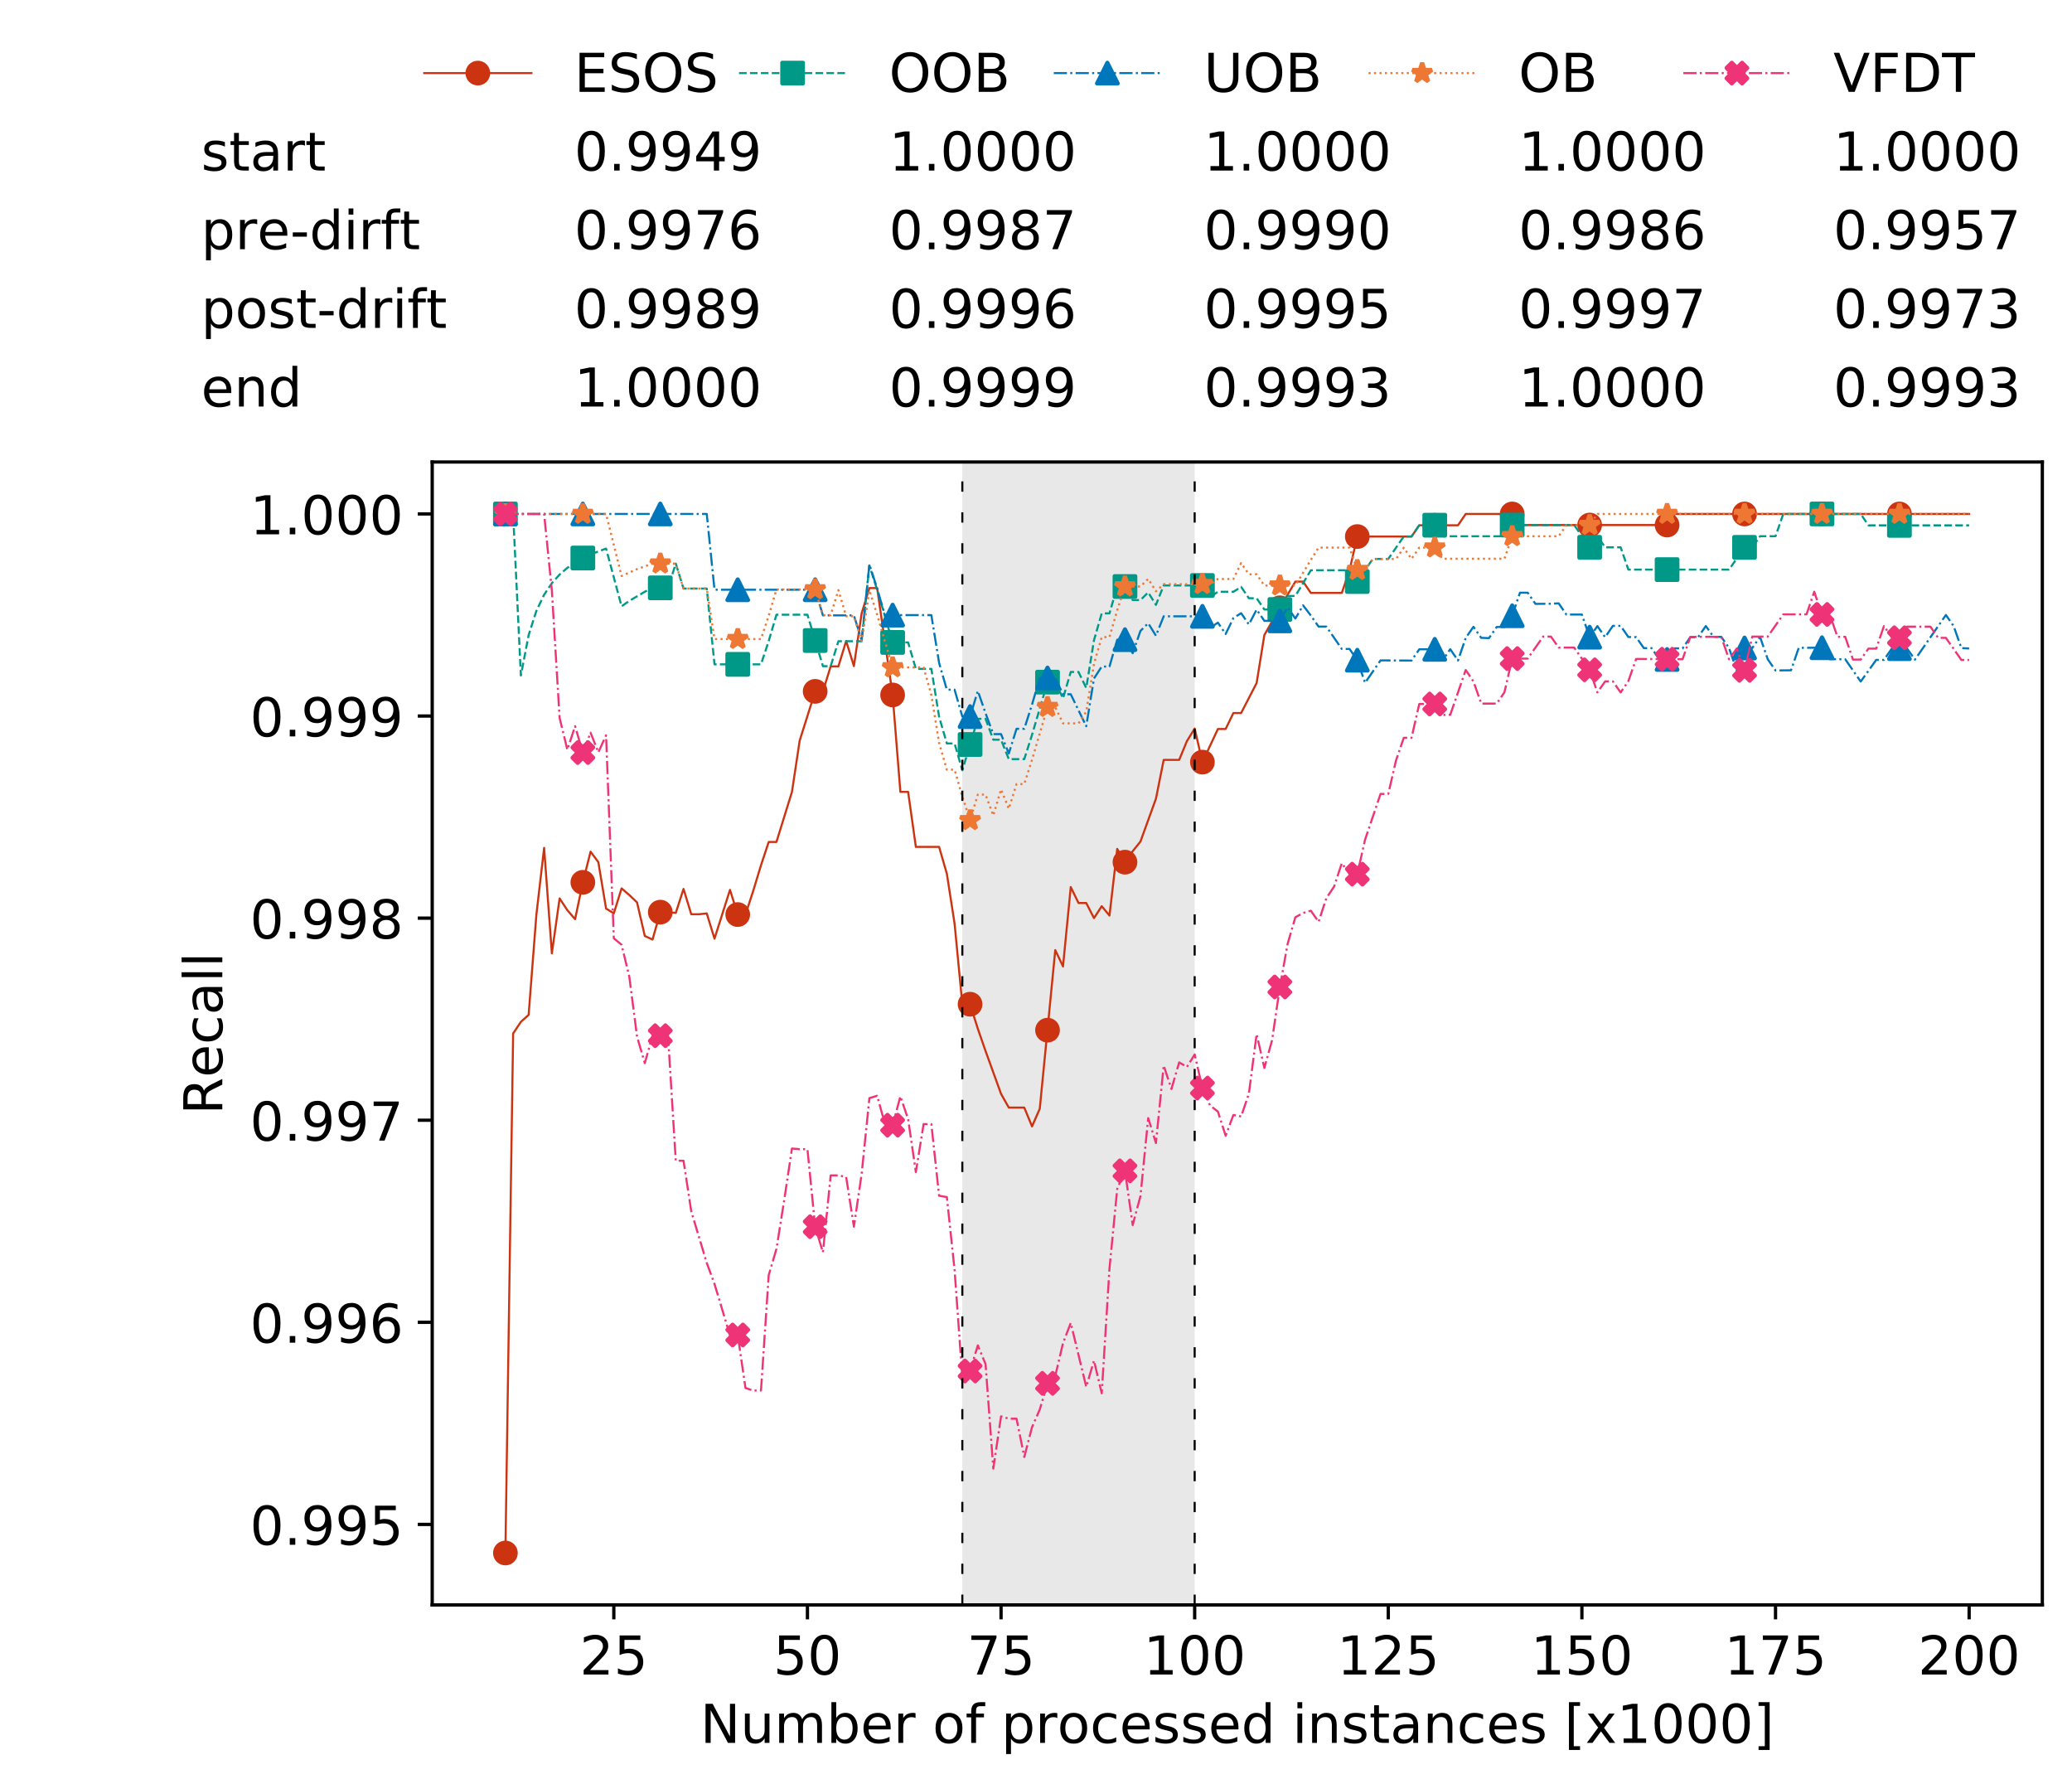 <?xml version="1.0" encoding="utf-8" standalone="no"?>
<!DOCTYPE svg PUBLIC "-//W3C//DTD SVG 1.1//EN"
  "http://www.w3.org/Graphics/SVG/1.1/DTD/svg11.dtd">
<!-- Created with matplotlib (https://matplotlib.org/) -->
<svg height="432.615pt" version="1.1" viewBox="0 0 502.65 432.615" width="502.65pt" xmlns="http://www.w3.org/2000/svg" xmlns:xlink="http://www.w3.org/1999/xlink">
 <defs>
  <style type="text/css">
*{stroke-linecap:butt;stroke-linejoin:round;white-space:pre;}
  </style>
 </defs>
 <g id="figure_1">
  <g id="patch_1">
   <path d="M 0 432.615 
L 502.65 432.615 
L 502.65 0 
L 0 0 
z
" style="fill:#ffffff;"/>
  </g>
  <g id="axes_1">
   <g id="patch_2">
    <path d="M 104.85 389.252 
L 495.45 389.252 
L 495.45 112.052 
L 104.85 112.052 
z
" style="fill:#ffffff;"/>
   </g>
   <g id="patch_3">
    <path clip-path="url(#p5a6e1bdb27)" d="M 289.817 389.252 
L 289.817 112.052 
L 233.453 112.052 
L 233.453 389.252 
z
" style="fill:#d3d3d3;opacity:0.5;"/>
   </g>
   <g id="matplotlib.axis_1">
    <g id="xtick_1">
     <g id="line2d_1">
      <defs>
       <path d="M 0 0 
L 0 3.5 
" id="m61deda696d" style="stroke:#000000;stroke-width:0.8;"/>
      </defs>
      <g>
       <use style="stroke:#000000;stroke-width:0.8;" x="148.908" xlink:href="#m61deda696d" y="389.252"/>
      </g>
     </g>
     <g id="text_1">
      <!-- 25 -->
      <defs>
       <path d="M 19.188 8.297 
L 53.609 8.297 
L 53.609 0 
L 7.328 0 
L 7.328 8.297 
Q 12.938 14.109 22.625 23.891 
Q 32.328 33.688 34.812 36.531 
Q 39.547 41.844 41.422 45.531 
Q 43.312 49.219 43.312 52.781 
Q 43.312 58.594 39.234 62.25 
Q 35.156 65.922 28.609 65.922 
Q 23.969 65.922 18.812 64.312 
Q 13.672 62.703 7.812 59.422 
L 7.812 69.391 
Q 13.766 71.781 18.938 73 
Q 24.125 74.219 28.422 74.219 
Q 39.75 74.219 46.484 68.547 
Q 53.219 62.891 53.219 53.422 
Q 53.219 48.922 51.531 44.891 
Q 49.859 40.875 45.406 35.406 
Q 44.188 33.984 37.641 27.219 
Q 31.109 20.453 19.188 8.297 
z
" id="DejaVuSans-50"/>
       <path d="M 10.797 72.906 
L 49.516 72.906 
L 49.516 64.594 
L 19.828 64.594 
L 19.828 46.734 
Q 21.969 47.469 24.109 47.828 
Q 26.266 48.188 28.422 48.188 
Q 40.625 48.188 47.75 41.5 
Q 54.891 34.812 54.891 23.391 
Q 54.891 11.625 47.562 5.094 
Q 40.234 -1.422 26.906 -1.422 
Q 22.312 -1.422 17.547 -0.641 
Q 12.797 0.141 7.719 1.703 
L 7.719 11.625 
Q 12.109 9.234 16.797 8.062 
Q 21.484 6.891 26.703 6.891 
Q 35.156 6.891 40.078 11.328 
Q 45.016 15.766 45.016 23.391 
Q 45.016 31 40.078 35.438 
Q 35.156 39.891 26.703 39.891 
Q 22.75 39.891 18.812 39.016 
Q 14.891 38.141 10.797 36.281 
z
" id="DejaVuSans-53"/>
      </defs>
      <g transform="translate(140.636 406.13)scale(0.13 -0.13)">
       <use xlink:href="#DejaVuSans-50"/>
       <use x="63.623" xlink:href="#DejaVuSans-53"/>
      </g>
     </g>
    </g>
    <g id="xtick_2">
     <g id="line2d_2">
      <g>
       <use style="stroke:#000000;stroke-width:0.8;" x="195.877" xlink:href="#m61deda696d" y="389.252"/>
      </g>
     </g>
     <g id="text_2">
      <!-- 50 -->
      <defs>
       <path d="M 31.781 66.406 
Q 24.172 66.406 20.328 58.906 
Q 16.5 51.422 16.5 36.375 
Q 16.5 21.391 20.328 13.891 
Q 24.172 6.391 31.781 6.391 
Q 39.453 6.391 43.281 13.891 
Q 47.125 21.391 47.125 36.375 
Q 47.125 51.422 43.281 58.906 
Q 39.453 66.406 31.781 66.406 
z
M 31.781 74.219 
Q 44.047 74.219 50.516 64.516 
Q 56.984 54.828 56.984 36.375 
Q 56.984 17.969 50.516 8.266 
Q 44.047 -1.422 31.781 -1.422 
Q 19.531 -1.422 13.062 8.266 
Q 6.594 17.969 6.594 36.375 
Q 6.594 54.828 13.062 64.516 
Q 19.531 74.219 31.781 74.219 
z
" id="DejaVuSans-48"/>
      </defs>
      <g transform="translate(187.606 406.13)scale(0.13 -0.13)">
       <use xlink:href="#DejaVuSans-53"/>
       <use x="63.623" xlink:href="#DejaVuSans-48"/>
      </g>
     </g>
    </g>
    <g id="xtick_3">
     <g id="line2d_3">
      <g>
       <use style="stroke:#000000;stroke-width:0.8;" x="242.847" xlink:href="#m61deda696d" y="389.252"/>
      </g>
     </g>
     <g id="text_3">
      <!-- 75 -->
      <defs>
       <path d="M 8.203 72.906 
L 55.078 72.906 
L 55.078 68.703 
L 28.609 0 
L 18.312 0 
L 43.219 64.594 
L 8.203 64.594 
z
" id="DejaVuSans-55"/>
      </defs>
      <g transform="translate(234.576 406.13)scale(0.13 -0.13)">
       <use xlink:href="#DejaVuSans-55"/>
       <use x="63.623" xlink:href="#DejaVuSans-53"/>
      </g>
     </g>
    </g>
    <g id="xtick_4">
     <g id="line2d_4">
      <g>
       <use style="stroke:#000000;stroke-width:0.8;" x="289.817" xlink:href="#m61deda696d" y="389.252"/>
      </g>
     </g>
     <g id="text_4">
      <!-- 100 -->
      <defs>
       <path d="M 12.406 8.297 
L 28.516 8.297 
L 28.516 63.922 
L 10.984 60.406 
L 10.984 69.391 
L 28.422 72.906 
L 38.281 72.906 
L 38.281 8.297 
L 54.391 8.297 
L 54.391 0 
L 12.406 0 
z
" id="DejaVuSans-49"/>
      </defs>
      <g transform="translate(277.41 406.13)scale(0.13 -0.13)">
       <use xlink:href="#DejaVuSans-49"/>
       <use x="63.623" xlink:href="#DejaVuSans-48"/>
       <use x="127.246" xlink:href="#DejaVuSans-48"/>
      </g>
     </g>
    </g>
    <g id="xtick_5">
     <g id="line2d_5">
      <g>
       <use style="stroke:#000000;stroke-width:0.8;" x="336.786" xlink:href="#m61deda696d" y="389.252"/>
      </g>
     </g>
     <g id="text_5">
      <!-- 125 -->
      <g transform="translate(324.379 406.13)scale(0.13 -0.13)">
       <use xlink:href="#DejaVuSans-49"/>
       <use x="63.623" xlink:href="#DejaVuSans-50"/>
       <use x="127.246" xlink:href="#DejaVuSans-53"/>
      </g>
     </g>
    </g>
    <g id="xtick_6">
     <g id="line2d_6">
      <g>
       <use style="stroke:#000000;stroke-width:0.8;" x="383.756" xlink:href="#m61deda696d" y="389.252"/>
      </g>
     </g>
     <g id="text_6">
      <!-- 150 -->
      <g transform="translate(371.349 406.13)scale(0.13 -0.13)">
       <use xlink:href="#DejaVuSans-49"/>
       <use x="63.623" xlink:href="#DejaVuSans-53"/>
       <use x="127.246" xlink:href="#DejaVuSans-48"/>
      </g>
     </g>
    </g>
    <g id="xtick_7">
     <g id="line2d_7">
      <g>
       <use style="stroke:#000000;stroke-width:0.8;" x="430.726" xlink:href="#m61deda696d" y="389.252"/>
      </g>
     </g>
     <g id="text_7">
      <!-- 175 -->
      <g transform="translate(418.319 406.13)scale(0.13 -0.13)">
       <use xlink:href="#DejaVuSans-49"/>
       <use x="63.623" xlink:href="#DejaVuSans-55"/>
       <use x="127.246" xlink:href="#DejaVuSans-53"/>
      </g>
     </g>
    </g>
    <g id="xtick_8">
     <g id="line2d_8">
      <g>
       <use style="stroke:#000000;stroke-width:0.8;" x="477.695" xlink:href="#m61deda696d" y="389.252"/>
      </g>
     </g>
     <g id="text_8">
      <!-- 200 -->
      <g transform="translate(465.289 406.13)scale(0.13 -0.13)">
       <use xlink:href="#DejaVuSans-50"/>
       <use x="63.623" xlink:href="#DejaVuSans-48"/>
       <use x="127.246" xlink:href="#DejaVuSans-48"/>
      </g>
     </g>
    </g>
    <g id="text_9">
     <!-- Number of processed instances [x1000] -->
     <defs>
      <path d="M 9.812 72.906 
L 23.094 72.906 
L 55.422 11.922 
L 55.422 72.906 
L 64.984 72.906 
L 64.984 0 
L 51.703 0 
L 19.391 60.984 
L 19.391 0 
L 9.812 0 
z
" id="DejaVuSans-78"/>
      <path d="M 8.5 21.578 
L 8.5 54.688 
L 17.484 54.688 
L 17.484 21.922 
Q 17.484 14.156 20.5 10.266 
Q 23.531 6.391 29.594 6.391 
Q 36.859 6.391 41.078 11.031 
Q 45.312 15.672 45.312 23.688 
L 45.312 54.688 
L 54.297 54.688 
L 54.297 0 
L 45.312 0 
L 45.312 8.406 
Q 42.047 3.422 37.719 1 
Q 33.406 -1.422 27.688 -1.422 
Q 18.266 -1.422 13.375 4.438 
Q 8.5 10.297 8.5 21.578 
z
M 31.109 56 
z
" id="DejaVuSans-117"/>
      <path d="M 52 44.188 
Q 55.375 50.25 60.062 53.125 
Q 64.75 56 71.094 56 
Q 79.641 56 84.281 50.016 
Q 88.922 44.047 88.922 33.016 
L 88.922 0 
L 79.891 0 
L 79.891 32.719 
Q 79.891 40.578 77.094 44.375 
Q 74.312 48.188 68.609 48.188 
Q 61.625 48.188 57.562 43.547 
Q 53.516 38.922 53.516 30.906 
L 53.516 0 
L 44.484 0 
L 44.484 32.719 
Q 44.484 40.625 41.703 44.406 
Q 38.922 48.188 33.109 48.188 
Q 26.219 48.188 22.156 43.531 
Q 18.109 38.875 18.109 30.906 
L 18.109 0 
L 9.078 0 
L 9.078 54.688 
L 18.109 54.688 
L 18.109 46.188 
Q 21.188 51.219 25.484 53.609 
Q 29.781 56 35.688 56 
Q 41.656 56 45.828 52.969 
Q 50 49.953 52 44.188 
z
" id="DejaVuSans-109"/>
      <path d="M 48.688 27.297 
Q 48.688 37.203 44.609 42.844 
Q 40.531 48.484 33.406 48.484 
Q 26.266 48.484 22.188 42.844 
Q 18.109 37.203 18.109 27.297 
Q 18.109 17.391 22.188 11.75 
Q 26.266 6.109 33.406 6.109 
Q 40.531 6.109 44.609 11.75 
Q 48.688 17.391 48.688 27.297 
z
M 18.109 46.391 
Q 20.953 51.266 25.266 53.625 
Q 29.594 56 35.594 56 
Q 45.562 56 51.781 48.094 
Q 58.016 40.188 58.016 27.297 
Q 58.016 14.406 51.781 6.484 
Q 45.562 -1.422 35.594 -1.422 
Q 29.594 -1.422 25.266 0.953 
Q 20.953 3.328 18.109 8.203 
L 18.109 0 
L 9.078 0 
L 9.078 75.984 
L 18.109 75.984 
z
" id="DejaVuSans-98"/>
      <path d="M 56.203 29.594 
L 56.203 25.203 
L 14.891 25.203 
Q 15.484 15.922 20.484 11.062 
Q 25.484 6.203 34.422 6.203 
Q 39.594 6.203 44.453 7.469 
Q 49.312 8.734 54.109 11.281 
L 54.109 2.781 
Q 49.266 0.734 44.188 -0.344 
Q 39.109 -1.422 33.891 -1.422 
Q 20.797 -1.422 13.156 6.188 
Q 5.516 13.812 5.516 26.812 
Q 5.516 40.234 12.766 48.109 
Q 20.016 56 32.328 56 
Q 43.359 56 49.781 48.891 
Q 56.203 41.797 56.203 29.594 
z
M 47.219 32.234 
Q 47.125 39.594 43.094 43.984 
Q 39.062 48.391 32.422 48.391 
Q 24.906 48.391 20.391 44.141 
Q 15.875 39.891 15.188 32.172 
z
" id="DejaVuSans-101"/>
      <path d="M 41.109 46.297 
Q 39.594 47.172 37.812 47.578 
Q 36.031 48 33.891 48 
Q 26.266 48 22.188 43.047 
Q 18.109 38.094 18.109 28.812 
L 18.109 0 
L 9.078 0 
L 9.078 54.688 
L 18.109 54.688 
L 18.109 46.188 
Q 20.953 51.172 25.484 53.578 
Q 30.031 56 36.531 56 
Q 37.453 56 38.578 55.875 
Q 39.703 55.766 41.062 55.516 
z
" id="DejaVuSans-114"/>
      <path id="DejaVuSans-32"/>
      <path d="M 30.609 48.391 
Q 23.391 48.391 19.188 42.75 
Q 14.984 37.109 14.984 27.297 
Q 14.984 17.484 19.156 11.844 
Q 23.344 6.203 30.609 6.203 
Q 37.797 6.203 41.984 11.859 
Q 46.188 17.531 46.188 27.297 
Q 46.188 37.016 41.984 42.703 
Q 37.797 48.391 30.609 48.391 
z
M 30.609 56 
Q 42.328 56 49.016 48.375 
Q 55.719 40.766 55.719 27.297 
Q 55.719 13.875 49.016 6.219 
Q 42.328 -1.422 30.609 -1.422 
Q 18.844 -1.422 12.172 6.219 
Q 5.516 13.875 5.516 27.297 
Q 5.516 40.766 12.172 48.375 
Q 18.844 56 30.609 56 
z
" id="DejaVuSans-111"/>
      <path d="M 37.109 75.984 
L 37.109 68.5 
L 28.516 68.5 
Q 23.688 68.5 21.797 66.547 
Q 19.922 64.594 19.922 59.516 
L 19.922 54.688 
L 34.719 54.688 
L 34.719 47.703 
L 19.922 47.703 
L 19.922 0 
L 10.891 0 
L 10.891 47.703 
L 2.297 47.703 
L 2.297 54.688 
L 10.891 54.688 
L 10.891 58.5 
Q 10.891 67.625 15.141 71.797 
Q 19.391 75.984 28.609 75.984 
z
" id="DejaVuSans-102"/>
      <path d="M 18.109 8.203 
L 18.109 -20.797 
L 9.078 -20.797 
L 9.078 54.688 
L 18.109 54.688 
L 18.109 46.391 
Q 20.953 51.266 25.266 53.625 
Q 29.594 56 35.594 56 
Q 45.562 56 51.781 48.094 
Q 58.016 40.188 58.016 27.297 
Q 58.016 14.406 51.781 6.484 
Q 45.562 -1.422 35.594 -1.422 
Q 29.594 -1.422 25.266 0.953 
Q 20.953 3.328 18.109 8.203 
z
M 48.688 27.297 
Q 48.688 37.203 44.609 42.844 
Q 40.531 48.484 33.406 48.484 
Q 26.266 48.484 22.188 42.844 
Q 18.109 37.203 18.109 27.297 
Q 18.109 17.391 22.188 11.75 
Q 26.266 6.109 33.406 6.109 
Q 40.531 6.109 44.609 11.75 
Q 48.688 17.391 48.688 27.297 
z
" id="DejaVuSans-112"/>
      <path d="M 48.781 52.594 
L 48.781 44.188 
Q 44.969 46.297 41.141 47.344 
Q 37.312 48.391 33.406 48.391 
Q 24.656 48.391 19.812 42.844 
Q 14.984 37.312 14.984 27.297 
Q 14.984 17.281 19.812 11.734 
Q 24.656 6.203 33.406 6.203 
Q 37.312 6.203 41.141 7.25 
Q 44.969 8.297 48.781 10.406 
L 48.781 2.094 
Q 45.016 0.344 40.984 -0.531 
Q 36.969 -1.422 32.422 -1.422 
Q 20.062 -1.422 12.781 6.344 
Q 5.516 14.109 5.516 27.297 
Q 5.516 40.672 12.859 48.328 
Q 20.219 56 33.016 56 
Q 37.156 56 41.109 55.141 
Q 45.062 54.297 48.781 52.594 
z
" id="DejaVuSans-99"/>
      <path d="M 44.281 53.078 
L 44.281 44.578 
Q 40.484 46.531 36.375 47.5 
Q 32.281 48.484 27.875 48.484 
Q 21.188 48.484 17.844 46.438 
Q 14.5 44.391 14.5 40.281 
Q 14.5 37.156 16.891 35.375 
Q 19.281 33.594 26.516 31.984 
L 29.594 31.297 
Q 39.156 29.25 43.188 25.516 
Q 47.219 21.781 47.219 15.094 
Q 47.219 7.469 41.188 3.016 
Q 35.156 -1.422 24.609 -1.422 
Q 20.219 -1.422 15.453 -0.562 
Q 10.688 0.297 5.422 2 
L 5.422 11.281 
Q 10.406 8.688 15.234 7.391 
Q 20.062 6.109 24.812 6.109 
Q 31.156 6.109 34.562 8.281 
Q 37.984 10.453 37.984 14.406 
Q 37.984 18.062 35.516 20.016 
Q 33.062 21.969 24.703 23.781 
L 21.578 24.516 
Q 13.234 26.266 9.516 29.906 
Q 5.812 33.547 5.812 39.891 
Q 5.812 47.609 11.281 51.797 
Q 16.75 56 26.812 56 
Q 31.781 56 36.172 55.266 
Q 40.578 54.547 44.281 53.078 
z
" id="DejaVuSans-115"/>
      <path d="M 45.406 46.391 
L 45.406 75.984 
L 54.391 75.984 
L 54.391 0 
L 45.406 0 
L 45.406 8.203 
Q 42.578 3.328 38.25 0.953 
Q 33.938 -1.422 27.875 -1.422 
Q 17.969 -1.422 11.734 6.484 
Q 5.516 14.406 5.516 27.297 
Q 5.516 40.188 11.734 48.094 
Q 17.969 56 27.875 56 
Q 33.938 56 38.25 53.625 
Q 42.578 51.266 45.406 46.391 
z
M 14.797 27.297 
Q 14.797 17.391 18.875 11.75 
Q 22.953 6.109 30.078 6.109 
Q 37.203 6.109 41.297 11.75 
Q 45.406 17.391 45.406 27.297 
Q 45.406 37.203 41.297 42.844 
Q 37.203 48.484 30.078 48.484 
Q 22.953 48.484 18.875 42.844 
Q 14.797 37.203 14.797 27.297 
z
" id="DejaVuSans-100"/>
      <path d="M 9.422 54.688 
L 18.406 54.688 
L 18.406 0 
L 9.422 0 
z
M 9.422 75.984 
L 18.406 75.984 
L 18.406 64.594 
L 9.422 64.594 
z
" id="DejaVuSans-105"/>
      <path d="M 54.891 33.016 
L 54.891 0 
L 45.906 0 
L 45.906 32.719 
Q 45.906 40.484 42.875 44.328 
Q 39.844 48.188 33.797 48.188 
Q 26.516 48.188 22.312 43.547 
Q 18.109 38.922 18.109 30.906 
L 18.109 0 
L 9.078 0 
L 9.078 54.688 
L 18.109 54.688 
L 18.109 46.188 
Q 21.344 51.125 25.703 53.562 
Q 30.078 56 35.797 56 
Q 45.219 56 50.047 50.172 
Q 54.891 44.344 54.891 33.016 
z
" id="DejaVuSans-110"/>
      <path d="M 18.312 70.219 
L 18.312 54.688 
L 36.812 54.688 
L 36.812 47.703 
L 18.312 47.703 
L 18.312 18.016 
Q 18.312 11.328 20.141 9.422 
Q 21.969 7.516 27.594 7.516 
L 36.812 7.516 
L 36.812 0 
L 27.594 0 
Q 17.188 0 13.234 3.875 
Q 9.281 7.766 9.281 18.016 
L 9.281 47.703 
L 2.688 47.703 
L 2.688 54.688 
L 9.281 54.688 
L 9.281 70.219 
z
" id="DejaVuSans-116"/>
      <path d="M 34.281 27.484 
Q 23.391 27.484 19.188 25 
Q 14.984 22.516 14.984 16.5 
Q 14.984 11.719 18.141 8.906 
Q 21.297 6.109 26.703 6.109 
Q 34.188 6.109 38.703 11.406 
Q 43.219 16.703 43.219 25.484 
L 43.219 27.484 
z
M 52.203 31.203 
L 52.203 0 
L 43.219 0 
L 43.219 8.297 
Q 40.141 3.328 35.547 0.953 
Q 30.953 -1.422 24.312 -1.422 
Q 15.922 -1.422 10.953 3.297 
Q 6 8.016 6 15.922 
Q 6 25.141 12.172 29.828 
Q 18.359 34.516 30.609 34.516 
L 43.219 34.516 
L 43.219 35.406 
Q 43.219 41.609 39.141 45 
Q 35.062 48.391 27.688 48.391 
Q 23 48.391 18.547 47.266 
Q 14.109 46.141 10.016 43.891 
L 10.016 52.203 
Q 14.938 54.109 19.578 55.047 
Q 24.219 56 28.609 56 
Q 40.484 56 46.344 49.844 
Q 52.203 43.703 52.203 31.203 
z
" id="DejaVuSans-97"/>
      <path d="M 8.594 75.984 
L 29.297 75.984 
L 29.297 69 
L 17.578 69 
L 17.578 -6.203 
L 29.297 -6.203 
L 29.297 -13.188 
L 8.594 -13.188 
z
" id="DejaVuSans-91"/>
      <path d="M 54.891 54.688 
L 35.109 28.078 
L 55.906 0 
L 45.312 0 
L 29.391 21.484 
L 13.484 0 
L 2.875 0 
L 24.125 28.609 
L 4.688 54.688 
L 15.281 54.688 
L 29.781 35.203 
L 44.281 54.688 
z
" id="DejaVuSans-120"/>
      <path d="M 30.422 75.984 
L 30.422 -13.188 
L 9.719 -13.188 
L 9.719 -6.203 
L 21.391 -6.203 
L 21.391 69 
L 9.719 69 
L 9.719 75.984 
z
" id="DejaVuSans-93"/>
     </defs>
     <g transform="translate(169.881 422.711)scale(0.13 -0.13)">
      <use xlink:href="#DejaVuSans-78"/>
      <use x="74.805" xlink:href="#DejaVuSans-117"/>
      <use x="138.184" xlink:href="#DejaVuSans-109"/>
      <use x="235.596" xlink:href="#DejaVuSans-98"/>
      <use x="299.072" xlink:href="#DejaVuSans-101"/>
      <use x="360.596" xlink:href="#DejaVuSans-114"/>
      <use x="401.709" xlink:href="#DejaVuSans-32"/>
      <use x="433.496" xlink:href="#DejaVuSans-111"/>
      <use x="494.678" xlink:href="#DejaVuSans-102"/>
      <use x="529.883" xlink:href="#DejaVuSans-32"/>
      <use x="561.67" xlink:href="#DejaVuSans-112"/>
      <use x="625.146" xlink:href="#DejaVuSans-114"/>
      <use x="666.229" xlink:href="#DejaVuSans-111"/>
      <use x="727.41" xlink:href="#DejaVuSans-99"/>
      <use x="782.391" xlink:href="#DejaVuSans-101"/>
      <use x="843.914" xlink:href="#DejaVuSans-115"/>
      <use x="896.014" xlink:href="#DejaVuSans-115"/>
      <use x="948.113" xlink:href="#DejaVuSans-101"/>
      <use x="1009.637" xlink:href="#DejaVuSans-100"/>
      <use x="1073.113" xlink:href="#DejaVuSans-32"/>
      <use x="1104.9" xlink:href="#DejaVuSans-105"/>
      <use x="1132.684" xlink:href="#DejaVuSans-110"/>
      <use x="1196.062" xlink:href="#DejaVuSans-115"/>
      <use x="1248.162" xlink:href="#DejaVuSans-116"/>
      <use x="1287.371" xlink:href="#DejaVuSans-97"/>
      <use x="1348.65" xlink:href="#DejaVuSans-110"/>
      <use x="1412.029" xlink:href="#DejaVuSans-99"/>
      <use x="1467.01" xlink:href="#DejaVuSans-101"/>
      <use x="1528.533" xlink:href="#DejaVuSans-115"/>
      <use x="1580.633" xlink:href="#DejaVuSans-32"/>
      <use x="1612.42" xlink:href="#DejaVuSans-91"/>
      <use x="1651.434" xlink:href="#DejaVuSans-120"/>
      <use x="1710.613" xlink:href="#DejaVuSans-49"/>
      <use x="1774.236" xlink:href="#DejaVuSans-48"/>
      <use x="1837.859" xlink:href="#DejaVuSans-48"/>
      <use x="1901.482" xlink:href="#DejaVuSans-48"/>
      <use x="1965.105" xlink:href="#DejaVuSans-93"/>
     </g>
    </g>
   </g>
   <g id="matplotlib.axis_2">
    <g id="ytick_1">
     <g id="line2d_9">
      <defs>
       <path d="M 0 0 
L -3.5 0 
" id="ma83083799a" style="stroke:#000000;stroke-width:0.8;"/>
      </defs>
      <g>
       <use style="stroke:#000000;stroke-width:0.8;" x="104.85" xlink:href="#ma83083799a" y="369.722"/>
      </g>
     </g>
     <g id="text_10">
      <!-- 0.995 -->
      <defs>
       <path d="M 10.688 12.406 
L 21 12.406 
L 21 0 
L 10.688 0 
z
" id="DejaVuSans-46"/>
       <path d="M 10.984 1.516 
L 10.984 10.5 
Q 14.703 8.734 18.5 7.812 
Q 22.312 6.891 25.984 6.891 
Q 35.75 6.891 40.891 13.453 
Q 46.047 20.016 46.781 33.406 
Q 43.953 29.203 39.594 26.953 
Q 35.25 24.703 29.984 24.703 
Q 19.047 24.703 12.672 31.312 
Q 6.297 37.938 6.297 49.422 
Q 6.297 60.641 12.938 67.422 
Q 19.578 74.219 30.609 74.219 
Q 43.266 74.219 49.922 64.516 
Q 56.594 54.828 56.594 36.375 
Q 56.594 19.141 48.406 8.859 
Q 40.234 -1.422 26.422 -1.422 
Q 22.703 -1.422 18.891 -0.688 
Q 15.094 0.047 10.984 1.516 
z
M 30.609 32.422 
Q 37.25 32.422 41.125 36.953 
Q 45.016 41.5 45.016 49.422 
Q 45.016 57.281 41.125 61.844 
Q 37.25 66.406 30.609 66.406 
Q 23.969 66.406 20.094 61.844 
Q 16.219 57.281 16.219 49.422 
Q 16.219 41.5 20.094 36.953 
Q 23.969 32.422 30.609 32.422 
z
" id="DejaVuSans-57"/>
      </defs>
      <g transform="translate(60.633 374.661)scale(0.13 -0.13)">
       <use xlink:href="#DejaVuSans-48"/>
       <use x="63.623" xlink:href="#DejaVuSans-46"/>
       <use x="95.41" xlink:href="#DejaVuSans-57"/>
       <use x="159.033" xlink:href="#DejaVuSans-57"/>
       <use x="222.656" xlink:href="#DejaVuSans-53"/>
      </g>
     </g>
    </g>
    <g id="ytick_2">
     <g id="line2d_10">
      <g>
       <use style="stroke:#000000;stroke-width:0.8;" x="104.85" xlink:href="#ma83083799a" y="320.708"/>
      </g>
     </g>
     <g id="text_11">
      <!-- 0.996 -->
      <defs>
       <path d="M 33.016 40.375 
Q 26.375 40.375 22.484 35.828 
Q 18.609 31.297 18.609 23.391 
Q 18.609 15.531 22.484 10.953 
Q 26.375 6.391 33.016 6.391 
Q 39.656 6.391 43.531 10.953 
Q 47.406 15.531 47.406 23.391 
Q 47.406 31.297 43.531 35.828 
Q 39.656 40.375 33.016 40.375 
z
M 52.594 71.297 
L 52.594 62.312 
Q 48.875 64.062 45.094 64.984 
Q 41.312 65.922 37.594 65.922 
Q 27.828 65.922 22.672 59.328 
Q 17.531 52.734 16.797 39.406 
Q 19.672 43.656 24.016 45.922 
Q 28.375 48.188 33.594 48.188 
Q 44.578 48.188 50.953 41.516 
Q 57.328 34.859 57.328 23.391 
Q 57.328 12.156 50.688 5.359 
Q 44.047 -1.422 33.016 -1.422 
Q 20.359 -1.422 13.672 8.266 
Q 6.984 17.969 6.984 36.375 
Q 6.984 53.656 15.188 63.938 
Q 23.391 74.219 37.203 74.219 
Q 40.922 74.219 44.703 73.484 
Q 48.484 72.75 52.594 71.297 
z
" id="DejaVuSans-54"/>
      </defs>
      <g transform="translate(60.633 325.647)scale(0.13 -0.13)">
       <use xlink:href="#DejaVuSans-48"/>
       <use x="63.623" xlink:href="#DejaVuSans-46"/>
       <use x="95.41" xlink:href="#DejaVuSans-57"/>
       <use x="159.033" xlink:href="#DejaVuSans-57"/>
       <use x="222.656" xlink:href="#DejaVuSans-54"/>
      </g>
     </g>
    </g>
    <g id="ytick_3">
     <g id="line2d_11">
      <g>
       <use style="stroke:#000000;stroke-width:0.8;" x="104.85" xlink:href="#ma83083799a" y="271.694"/>
      </g>
     </g>
     <g id="text_12">
      <!-- 0.997 -->
      <g transform="translate(60.633 276.633)scale(0.13 -0.13)">
       <use xlink:href="#DejaVuSans-48"/>
       <use x="63.623" xlink:href="#DejaVuSans-46"/>
       <use x="95.41" xlink:href="#DejaVuSans-57"/>
       <use x="159.033" xlink:href="#DejaVuSans-57"/>
       <use x="222.656" xlink:href="#DejaVuSans-55"/>
      </g>
     </g>
    </g>
    <g id="ytick_4">
     <g id="line2d_12">
      <g>
       <use style="stroke:#000000;stroke-width:0.8;" x="104.85" xlink:href="#ma83083799a" y="222.68"/>
      </g>
     </g>
     <g id="text_13">
      <!-- 0.998 -->
      <defs>
       <path d="M 31.781 34.625 
Q 24.75 34.625 20.719 30.859 
Q 16.703 27.094 16.703 20.516 
Q 16.703 13.922 20.719 10.156 
Q 24.75 6.391 31.781 6.391 
Q 38.812 6.391 42.859 10.172 
Q 46.922 13.969 46.922 20.516 
Q 46.922 27.094 42.891 30.859 
Q 38.875 34.625 31.781 34.625 
z
M 21.922 38.812 
Q 15.578 40.375 12.031 44.719 
Q 8.5 49.078 8.5 55.328 
Q 8.5 64.062 14.719 69.141 
Q 20.953 74.219 31.781 74.219 
Q 42.672 74.219 48.875 69.141 
Q 55.078 64.062 55.078 55.328 
Q 55.078 49.078 51.531 44.719 
Q 48 40.375 41.703 38.812 
Q 48.828 37.156 52.797 32.312 
Q 56.781 27.484 56.781 20.516 
Q 56.781 9.906 50.312 4.234 
Q 43.844 -1.422 31.781 -1.422 
Q 19.734 -1.422 13.25 4.234 
Q 6.781 9.906 6.781 20.516 
Q 6.781 27.484 10.781 32.312 
Q 14.797 37.156 21.922 38.812 
z
M 18.312 54.391 
Q 18.312 48.734 21.844 45.562 
Q 25.391 42.391 31.781 42.391 
Q 38.141 42.391 41.719 45.562 
Q 45.312 48.734 45.312 54.391 
Q 45.312 60.062 41.719 63.234 
Q 38.141 66.406 31.781 66.406 
Q 25.391 66.406 21.844 63.234 
Q 18.312 60.062 18.312 54.391 
z
" id="DejaVuSans-56"/>
      </defs>
      <g transform="translate(60.633 227.619)scale(0.13 -0.13)">
       <use xlink:href="#DejaVuSans-48"/>
       <use x="63.623" xlink:href="#DejaVuSans-46"/>
       <use x="95.41" xlink:href="#DejaVuSans-57"/>
       <use x="159.033" xlink:href="#DejaVuSans-57"/>
       <use x="222.656" xlink:href="#DejaVuSans-56"/>
      </g>
     </g>
    </g>
    <g id="ytick_5">
     <g id="line2d_13">
      <g>
       <use style="stroke:#000000;stroke-width:0.8;" x="104.85" xlink:href="#ma83083799a" y="173.666"/>
      </g>
     </g>
     <g id="text_14">
      <!-- 0.999 -->
      <g transform="translate(60.633 178.605)scale(0.13 -0.13)">
       <use xlink:href="#DejaVuSans-48"/>
       <use x="63.623" xlink:href="#DejaVuSans-46"/>
       <use x="95.41" xlink:href="#DejaVuSans-57"/>
       <use x="159.033" xlink:href="#DejaVuSans-57"/>
       <use x="222.656" xlink:href="#DejaVuSans-57"/>
      </g>
     </g>
    </g>
    <g id="ytick_6">
     <g id="line2d_14">
      <g>
       <use style="stroke:#000000;stroke-width:0.8;" x="104.85" xlink:href="#ma83083799a" y="124.652"/>
      </g>
     </g>
     <g id="text_15">
      <!-- 1.000 -->
      <g transform="translate(60.633 129.591)scale(0.13 -0.13)">
       <use xlink:href="#DejaVuSans-49"/>
       <use x="63.623" xlink:href="#DejaVuSans-46"/>
       <use x="95.41" xlink:href="#DejaVuSans-48"/>
       <use x="159.033" xlink:href="#DejaVuSans-48"/>
       <use x="222.656" xlink:href="#DejaVuSans-48"/>
      </g>
     </g>
    </g>
    <g id="text_16">
     <!-- Recall -->
     <defs>
      <path d="M 44.391 34.188 
Q 47.562 33.109 50.562 29.594 
Q 53.562 26.078 56.594 19.922 
L 66.609 0 
L 56 0 
L 46.688 18.703 
Q 43.062 26.031 39.672 28.422 
Q 36.281 30.812 30.422 30.812 
L 19.672 30.812 
L 19.672 0 
L 9.812 0 
L 9.812 72.906 
L 32.078 72.906 
Q 44.578 72.906 50.734 67.672 
Q 56.891 62.453 56.891 51.906 
Q 56.891 45.016 53.688 40.469 
Q 50.484 35.938 44.391 34.188 
z
M 19.672 64.797 
L 19.672 38.922 
L 32.078 38.922 
Q 39.203 38.922 42.844 42.219 
Q 46.484 45.516 46.484 51.906 
Q 46.484 58.297 42.844 61.547 
Q 39.203 64.797 32.078 64.797 
z
" id="DejaVuSans-82"/>
      <path d="M 9.422 75.984 
L 18.406 75.984 
L 18.406 0 
L 9.422 0 
z
" id="DejaVuSans-108"/>
     </defs>
     <g transform="translate(53.93 270.333)rotate(-90)scale(0.13 -0.13)">
      <use xlink:href="#DejaVuSans-82"/>
      <use x="69.42" xlink:href="#DejaVuSans-101"/>
      <use x="130.943" xlink:href="#DejaVuSans-99"/>
      <use x="185.924" xlink:href="#DejaVuSans-97"/>
      <use x="247.203" xlink:href="#DejaVuSans-108"/>
      <use x="274.986" xlink:href="#DejaVuSans-108"/>
     </g>
    </g>
   </g>
   <g id="line2d_15"/>
   <g id="line2d_16"/>
   <g id="line2d_17"/>
   <g id="line2d_18"/>
   <g id="line2d_19"/>
   <g id="line2d_20">
    <path clip-path="url(#p5a6e1bdb27)" d="M 122.605 376.652 
L 124.483 250.652 
L 126.362 247.832 
L 128.241 246.142 
L 130.12 221.844 
L 131.998 205.646 
L 133.877 231.221 
L 135.756 217.9 
L 137.635 220.757 
L 139.514 222.929 
L 141.392 213.995 
L 143.271 206.549 
L 145.15 209.1 
L 147.029 220.357 
L 148.908 221.523 
L 150.786 215.469 
L 152.665 217.074 
L 154.544 218.868 
L 156.423 227.004 
L 158.302 227.878 
L 160.18 221.227 
L 162.059 221.227 
L 163.938 221.416 
L 165.817 215.595 
L 167.695 221.737 
L 169.574 221.737 
L 171.453 221.533 
L 173.332 227.66 
L 177.089 215.821 
L 178.968 221.812 
L 180.847 221.812 
L 182.726 216.06 
L 184.605 209.863 
L 186.483 204.203 
L 188.362 204.203 
L 192.12 192.062 
L 193.998 179.622 
L 197.756 167.681 
L 199.635 167.681 
L 201.514 161.615 
L 203.392 161.615 
L 205.271 155.473 
L 207.15 161.554 
L 209.029 148.757 
L 210.908 142.63 
L 212.786 142.63 
L 216.544 168.55 
L 218.423 192.058 
L 220.302 192.058 
L 222.18 205.399 
L 227.817 205.399 
L 229.695 211.899 
L 231.574 224.001 
L 233.453 243.555 
L 235.332 243.555 
L 237.211 249.503 
L 239.089 254.913 
L 242.847 265.304 
L 244.726 268.631 
L 248.483 268.631 
L 250.362 273.194 
L 252.241 268.899 
L 255.998 230.435 
L 257.877 234.382 
L 259.756 215.135 
L 261.635 219.007 
L 263.514 219.007 
L 265.392 222.676 
L 267.271 219.784 
L 269.15 222.056 
L 271.029 205.887 
L 272.908 209.103 
L 274.786 206.44 
L 276.665 204.097 
L 280.423 193.706 
L 282.302 184.299 
L 286.059 184.299 
L 287.938 179.735 
L 289.817 176.698 
L 291.695 184.84 
L 295.453 176.802 
L 297.332 176.802 
L 299.211 172.931 
L 301.089 172.931 
L 304.847 165.653 
L 306.726 154.011 
L 310.483 147.41 
L 314.241 141.058 
L 316.12 141.058 
L 317.998 143.808 
L 325.514 143.808 
L 327.392 138.276 
L 329.271 130.134 
L 342.423 130.134 
L 344.302 127.402 
L 353.695 127.402 
L 355.574 124.652 
L 366.847 124.652 
L 368.726 127.339 
L 404.423 127.339 
L 406.302 124.652 
L 477.695 124.652 
L 477.695 124.652 
" style="fill:none;stroke:#cc3311;stroke-linecap:square;stroke-width:0.5;"/>
    <defs>
     <path d="M 0 2.5 
C 0.663 2.5 1.299 2.237 1.768 1.768 
C 2.237 1.299 2.5 0.663 2.5 0 
C 2.5 -0.663 2.237 -1.299 1.768 -1.768 
C 1.299 -2.237 0.663 -2.5 0 -2.5 
C -0.663 -2.5 -1.299 -2.237 -1.768 -1.768 
C -2.237 -1.299 -2.5 -0.663 -2.5 0 
C -2.5 0.663 -2.237 1.299 -1.768 1.768 
C -1.299 2.237 -0.663 2.5 0 2.5 
z
" id="m9224bf2616" style="stroke:#cc3311;"/>
    </defs>
    <g clip-path="url(#p5a6e1bdb27)">
     <use style="fill:#cc3311;stroke:#cc3311;" x="122.605" xlink:href="#m9224bf2616" y="376.652"/>
     <use style="fill:#cc3311;stroke:#cc3311;" x="141.392" xlink:href="#m9224bf2616" y="213.995"/>
     <use style="fill:#cc3311;stroke:#cc3311;" x="160.18" xlink:href="#m9224bf2616" y="221.227"/>
     <use style="fill:#cc3311;stroke:#cc3311;" x="178.968" xlink:href="#m9224bf2616" y="221.812"/>
     <use style="fill:#cc3311;stroke:#cc3311;" x="197.756" xlink:href="#m9224bf2616" y="167.681"/>
     <use style="fill:#cc3311;stroke:#cc3311;" x="216.544" xlink:href="#m9224bf2616" y="168.55"/>
     <use style="fill:#cc3311;stroke:#cc3311;" x="235.332" xlink:href="#m9224bf2616" y="243.555"/>
     <use style="fill:#cc3311;stroke:#cc3311;" x="254.12" xlink:href="#m9224bf2616" y="249.852"/>
     <use style="fill:#cc3311;stroke:#cc3311;" x="272.908" xlink:href="#m9224bf2616" y="209.103"/>
     <use style="fill:#cc3311;stroke:#cc3311;" x="291.695" xlink:href="#m9224bf2616" y="184.84"/>
     <use style="fill:#cc3311;stroke:#cc3311;" x="310.483" xlink:href="#m9224bf2616" y="147.41"/>
     <use style="fill:#cc3311;stroke:#cc3311;" x="329.271" xlink:href="#m9224bf2616" y="130.134"/>
     <use style="fill:#cc3311;stroke:#cc3311;" x="348.059" xlink:href="#m9224bf2616" y="127.402"/>
     <use style="fill:#cc3311;stroke:#cc3311;" x="366.847" xlink:href="#m9224bf2616" y="124.652"/>
     <use style="fill:#cc3311;stroke:#cc3311;" x="385.635" xlink:href="#m9224bf2616" y="127.339"/>
     <use style="fill:#cc3311;stroke:#cc3311;" x="404.423" xlink:href="#m9224bf2616" y="127.339"/>
     <use style="fill:#cc3311;stroke:#cc3311;" x="423.211" xlink:href="#m9224bf2616" y="124.652"/>
     <use style="fill:#cc3311;stroke:#cc3311;" x="441.998" xlink:href="#m9224bf2616" y="124.652"/>
     <use style="fill:#cc3311;stroke:#cc3311;" x="460.786" xlink:href="#m9224bf2616" y="124.652"/>
    </g>
   </g>
   <g id="line2d_21"/>
   <g id="line2d_22"/>
   <g id="line2d_23"/>
   <g id="line2d_24"/>
   <g id="line2d_25">
    <path clip-path="url(#p5a6e1bdb27)" d="M 122.605 124.652 
L 124.483 124.652 
L 126.362 163.832 
L 128.241 154.037 
L 130.12 148.16 
L 131.998 144.242 
L 133.877 141.443 
L 135.756 139.344 
L 137.635 137.712 
L 139.514 136.406 
L 141.392 135.337 
L 143.271 134.447 
L 147.029 133.047 
L 150.786 147.05 
L 152.665 145.733 
L 156.423 143.514 
L 158.302 142.571 
L 162.059 142.571 
L 163.938 136.694 
L 165.817 142.745 
L 171.453 142.745 
L 173.332 161.125 
L 184.605 161.125 
L 186.483 155.465 
L 188.362 149.083 
L 195.877 149.083 
L 199.635 161.571 
L 201.514 161.571 
L 203.392 155.52 
L 209.029 155.52 
L 210.908 137.14 
L 212.786 143.031 
L 216.544 155.812 
L 220.302 155.812 
L 222.18 162.227 
L 225.938 162.227 
L 227.817 173.815 
L 229.695 180.315 
L 231.574 180.315 
L 233.453 186.833 
L 237.211 174.345 
L 239.089 174.345 
L 240.968 179.409 
L 242.847 179.409 
L 244.726 184.112 
L 248.483 184.112 
L 250.362 178.221 
L 254.12 165.44 
L 255.998 165.44 
L 257.877 169.386 
L 259.756 162.971 
L 261.635 162.971 
L 263.514 166.855 
L 265.392 155.268 
L 267.271 148.767 
L 269.15 148.767 
L 271.029 142.249 
L 272.908 142.249 
L 274.786 145.534 
L 276.665 145.534 
L 278.544 143.675 
L 280.423 146.7 
L 282.302 141.996 
L 291.695 141.996 
L 293.574 144.781 
L 295.453 143.528 
L 299.211 143.528 
L 301.089 142.352 
L 302.968 145.093 
L 304.847 145.093 
L 306.726 147.825 
L 310.483 147.825 
L 312.362 144.54 
L 314.241 144.54 
L 317.998 138.311 
L 327.392 138.311 
L 329.271 141.034 
L 333.029 135.556 
L 336.786 135.556 
L 340.544 130.107 
L 342.423 130.107 
L 344.302 127.375 
L 348.059 127.375 
L 349.938 130.065 
L 364.968 130.065 
L 366.847 127.342 
L 381.877 127.342 
L 385.635 132.736 
L 387.514 130.046 
L 389.392 132.742 
L 393.15 132.742 
L 395.029 138.146 
L 419.453 138.146 
L 423.211 132.752 
L 425.089 132.752 
L 426.968 130.056 
L 430.726 130.056 
L 432.605 124.652 
L 451.392 124.652 
L 453.271 127.418 
L 477.695 127.418 
L 477.695 127.418 
" style="fill:none;stroke:#009988;stroke-dasharray:1.85,0.8;stroke-dashoffset:0;stroke-width:0.5;"/>
    <defs>
     <path d="M -2.5 2.5 
L 2.5 2.5 
L 2.5 -2.5 
L -2.5 -2.5 
z
" id="m78ad34b097" style="stroke:#009988;stroke-linejoin:miter;"/>
    </defs>
    <g clip-path="url(#p5a6e1bdb27)">
     <use style="fill:#009988;stroke:#009988;stroke-linejoin:miter;" x="122.605" xlink:href="#m78ad34b097" y="124.652"/>
     <use style="fill:#009988;stroke:#009988;stroke-linejoin:miter;" x="141.392" xlink:href="#m78ad34b097" y="135.337"/>
     <use style="fill:#009988;stroke:#009988;stroke-linejoin:miter;" x="160.18" xlink:href="#m78ad34b097" y="142.571"/>
     <use style="fill:#009988;stroke:#009988;stroke-linejoin:miter;" x="178.968" xlink:href="#m78ad34b097" y="161.125"/>
     <use style="fill:#009988;stroke:#009988;stroke-linejoin:miter;" x="197.756" xlink:href="#m78ad34b097" y="155.351"/>
     <use style="fill:#009988;stroke:#009988;stroke-linejoin:miter;" x="216.544" xlink:href="#m78ad34b097" y="155.812"/>
     <use style="fill:#009988;stroke:#009988;stroke-linejoin:miter;" x="235.332" xlink:href="#m78ad34b097" y="180.565"/>
     <use style="fill:#009988;stroke:#009988;stroke-linejoin:miter;" x="254.12" xlink:href="#m78ad34b097" y="165.44"/>
     <use style="fill:#009988;stroke:#009988;stroke-linejoin:miter;" x="272.908" xlink:href="#m78ad34b097" y="142.249"/>
     <use style="fill:#009988;stroke:#009988;stroke-linejoin:miter;" x="291.695" xlink:href="#m78ad34b097" y="141.996"/>
     <use style="fill:#009988;stroke:#009988;stroke-linejoin:miter;" x="310.483" xlink:href="#m78ad34b097" y="147.825"/>
     <use style="fill:#009988;stroke:#009988;stroke-linejoin:miter;" x="329.271" xlink:href="#m78ad34b097" y="141.034"/>
     <use style="fill:#009988;stroke:#009988;stroke-linejoin:miter;" x="348.059" xlink:href="#m78ad34b097" y="127.375"/>
     <use style="fill:#009988;stroke:#009988;stroke-linejoin:miter;" x="366.847" xlink:href="#m78ad34b097" y="127.342"/>
     <use style="fill:#009988;stroke:#009988;stroke-linejoin:miter;" x="385.635" xlink:href="#m78ad34b097" y="132.736"/>
     <use style="fill:#009988;stroke:#009988;stroke-linejoin:miter;" x="404.423" xlink:href="#m78ad34b097" y="138.146"/>
     <use style="fill:#009988;stroke:#009988;stroke-linejoin:miter;" x="423.211" xlink:href="#m78ad34b097" y="132.752"/>
     <use style="fill:#009988;stroke:#009988;stroke-linejoin:miter;" x="441.998" xlink:href="#m78ad34b097" y="124.652"/>
     <use style="fill:#009988;stroke:#009988;stroke-linejoin:miter;" x="460.786" xlink:href="#m78ad34b097" y="127.418"/>
    </g>
   </g>
   <g id="line2d_26"/>
   <g id="line2d_27"/>
   <g id="line2d_28"/>
   <g id="line2d_29"/>
   <g id="line2d_30">
    <path clip-path="url(#p5a6e1bdb27)" d="M 122.605 124.652 
L 171.453 124.652 
L 173.332 143.032 
L 197.756 143.032 
L 199.635 149.252 
L 207.15 149.252 
L 209.029 155.244 
L 210.908 136.864 
L 212.786 142.755 
L 214.665 149.187 
L 225.938 149.187 
L 227.817 160.774 
L 229.695 167.275 
L 231.574 167.275 
L 233.453 173.793 
L 235.332 173.793 
L 237.211 167.573 
L 239.089 172.983 
L 240.968 178.046 
L 242.847 178.046 
L 244.726 182.75 
L 246.605 176.758 
L 248.483 176.758 
L 250.362 170.867 
L 252.241 164.435 
L 255.998 164.435 
L 257.877 168.381 
L 259.756 168.381 
L 263.514 176.136 
L 265.392 164.549 
L 267.271 161.658 
L 269.15 161.658 
L 271.029 155.14 
L 272.908 155.14 
L 274.786 158.425 
L 276.665 153.015 
L 278.544 151.155 
L 280.423 154.181 
L 282.302 149.477 
L 291.695 149.477 
L 293.574 152.262 
L 295.453 151.009 
L 297.332 153.762 
L 299.211 149.891 
L 301.089 148.715 
L 302.968 151.456 
L 304.847 147.847 
L 306.726 150.579 
L 310.483 150.579 
L 312.362 147.294 
L 314.241 150.017 
L 316.12 146.813 
L 317.998 149.289 
L 319.877 151.97 
L 321.756 151.97 
L 325.514 157.395 
L 327.392 157.395 
L 329.271 160.118 
L 331.15 165.613 
L 334.908 160.166 
L 342.423 160.212 
L 344.302 157.479 
L 348.059 157.479 
L 349.938 160.17 
L 351.817 157.447 
L 353.695 160.2 
L 355.574 154.699 
L 357.453 152.018 
L 359.332 154.702 
L 361.211 154.764 
L 363.089 152.062 
L 364.968 152.062 
L 366.847 149.339 
L 368.726 143.747 
L 370.605 143.747 
L 372.483 146.461 
L 376.241 146.424 
L 378.12 146.334 
L 379.998 149.051 
L 383.756 149.051 
L 385.635 154.54 
L 387.514 151.85 
L 389.392 154.546 
L 391.271 151.792 
L 393.15 151.792 
L 395.029 154.494 
L 396.908 154.524 
L 398.786 157.191 
L 400.665 157.191 
L 402.544 159.936 
L 404.423 159.936 
L 406.302 157.248 
L 408.18 157.248 
L 410.059 154.535 
L 411.938 154.535 
L 413.817 151.833 
L 415.695 154.476 
L 417.574 154.455 
L 419.453 157.19 
L 421.332 162.649 
L 423.211 157.16 
L 425.089 157.16 
L 426.968 154.464 
L 428.847 159.904 
L 430.726 162.606 
L 434.483 162.57 
L 436.362 157.118 
L 441.998 157.091 
L 443.877 159.885 
L 447.635 159.885 
L 451.392 165.294 
L 455.15 160.054 
L 457.029 160.048 
L 458.908 157.322 
L 462.665 157.322 
L 464.544 159.983 
L 472.059 149.154 
L 473.938 151.85 
L 475.817 157.183 
L 477.695 157.276 
L 477.695 157.276 
" style="fill:none;stroke:#0077bb;stroke-dasharray:3.2,0.8,0.5,0.8;stroke-dashoffset:0;stroke-width:0.5;"/>
    <defs>
     <path d="M 0 -2.5 
L -2.5 2.5 
L 2.5 2.5 
z
" id="m0b2e800801" style="stroke:#0077bb;stroke-linejoin:miter;"/>
    </defs>
    <g clip-path="url(#p5a6e1bdb27)">
     <use style="fill:#0077bb;stroke:#0077bb;stroke-linejoin:miter;" x="122.605" xlink:href="#m0b2e800801" y="124.652"/>
     <use style="fill:#0077bb;stroke:#0077bb;stroke-linejoin:miter;" x="141.392" xlink:href="#m0b2e800801" y="124.652"/>
     <use style="fill:#0077bb;stroke:#0077bb;stroke-linejoin:miter;" x="160.18" xlink:href="#m0b2e800801" y="124.652"/>
     <use style="fill:#0077bb;stroke:#0077bb;stroke-linejoin:miter;" x="178.968" xlink:href="#m0b2e800801" y="143.032"/>
     <use style="fill:#0077bb;stroke:#0077bb;stroke-linejoin:miter;" x="197.756" xlink:href="#m0b2e800801" y="143.032"/>
     <use style="fill:#0077bb;stroke:#0077bb;stroke-linejoin:miter;" x="216.544" xlink:href="#m0b2e800801" y="149.187"/>
     <use style="fill:#0077bb;stroke:#0077bb;stroke-linejoin:miter;" x="235.332" xlink:href="#m0b2e800801" y="173.793"/>
     <use style="fill:#0077bb;stroke:#0077bb;stroke-linejoin:miter;" x="254.12" xlink:href="#m0b2e800801" y="164.435"/>
     <use style="fill:#0077bb;stroke:#0077bb;stroke-linejoin:miter;" x="272.908" xlink:href="#m0b2e800801" y="155.14"/>
     <use style="fill:#0077bb;stroke:#0077bb;stroke-linejoin:miter;" x="291.695" xlink:href="#m0b2e800801" y="149.477"/>
     <use style="fill:#0077bb;stroke:#0077bb;stroke-linejoin:miter;" x="310.483" xlink:href="#m0b2e800801" y="150.579"/>
     <use style="fill:#0077bb;stroke:#0077bb;stroke-linejoin:miter;" x="329.271" xlink:href="#m0b2e800801" y="160.118"/>
     <use style="fill:#0077bb;stroke:#0077bb;stroke-linejoin:miter;" x="348.059" xlink:href="#m0b2e800801" y="157.479"/>
     <use style="fill:#0077bb;stroke:#0077bb;stroke-linejoin:miter;" x="366.847" xlink:href="#m0b2e800801" y="149.339"/>
     <use style="fill:#0077bb;stroke:#0077bb;stroke-linejoin:miter;" x="385.635" xlink:href="#m0b2e800801" y="154.54"/>
     <use style="fill:#0077bb;stroke:#0077bb;stroke-linejoin:miter;" x="404.423" xlink:href="#m0b2e800801" y="159.936"/>
     <use style="fill:#0077bb;stroke:#0077bb;stroke-linejoin:miter;" x="423.211" xlink:href="#m0b2e800801" y="157.16"/>
     <use style="fill:#0077bb;stroke:#0077bb;stroke-linejoin:miter;" x="441.998" xlink:href="#m0b2e800801" y="157.091"/>
     <use style="fill:#0077bb;stroke:#0077bb;stroke-linejoin:miter;" x="460.786" xlink:href="#m0b2e800801" y="157.322"/>
    </g>
   </g>
   <g id="line2d_31"/>
   <g id="line2d_32"/>
   <g id="line2d_33"/>
   <g id="line2d_34"/>
   <g id="line2d_35">
    <path clip-path="url(#p5a6e1bdb27)" d="M 122.605 124.652 
L 147.029 124.652 
L 150.786 139.704 
L 154.544 138.032 
L 158.302 136.694 
L 163.938 136.694 
L 165.817 142.745 
L 171.453 142.745 
L 173.332 154.998 
L 184.605 154.998 
L 186.483 149.338 
L 188.362 142.956 
L 197.756 142.956 
L 199.635 149.176 
L 201.514 149.176 
L 203.392 143.125 
L 205.271 149.458 
L 207.15 149.458 
L 209.029 155.45 
L 210.908 143.196 
L 212.786 149.087 
L 216.544 161.869 
L 224.059 161.869 
L 225.938 168.583 
L 227.817 180.17 
L 229.695 186.671 
L 231.574 186.671 
L 233.453 193.189 
L 235.332 198.941 
L 237.211 192.721 
L 239.089 192.721 
L 240.968 197.785 
L 242.847 191.452 
L 244.726 196.156 
L 246.605 190.164 
L 248.483 190.164 
L 250.362 184.273 
L 254.12 171.492 
L 255.998 171.492 
L 257.877 175.438 
L 261.635 175.438 
L 263.514 172.608 
L 265.392 161.02 
L 267.271 154.52 
L 269.15 154.52 
L 271.029 148.002 
L 272.908 142.249 
L 276.665 142.249 
L 278.544 140.389 
L 280.423 143.415 
L 282.302 141.685 
L 293.574 141.685 
L 295.453 140.432 
L 299.211 140.432 
L 301.089 136.548 
L 302.968 139.289 
L 304.847 139.289 
L 306.726 142.022 
L 314.241 142.022 
L 317.998 135.792 
L 319.877 132.818 
L 327.392 132.818 
L 329.271 138.264 
L 331.15 138.264 
L 333.029 135.571 
L 338.665 135.571 
L 340.544 132.83 
L 342.423 135.55 
L 344.302 132.818 
L 348.059 132.818 
L 349.938 135.508 
L 364.968 135.508 
L 366.847 130.062 
L 378.12 130.062 
L 379.998 127.342 
L 385.635 127.342 
L 387.514 124.652 
L 477.695 124.652 
L 477.695 124.652 
" style="fill:none;stroke:#ee7733;stroke-dasharray:0.5,0.825;stroke-dashoffset:0;stroke-width:0.5;"/>
    <defs>
     <path d="M 0 -2.5 
L -0.561 -0.773 
L -2.378 -0.773 
L -0.908 0.295 
L -1.469 2.023 
L -0 0.955 
L 1.469 2.023 
L 0.908 0.295 
L 2.378 -0.773 
L 0.561 -0.773 
z
" id="m45eae43493" style="stroke:#ee7733;stroke-linejoin:bevel;"/>
    </defs>
    <g clip-path="url(#p5a6e1bdb27)">
     <use style="fill:#ee7733;stroke:#ee7733;stroke-linejoin:bevel;" x="122.605" xlink:href="#m45eae43493" y="124.652"/>
     <use style="fill:#ee7733;stroke:#ee7733;stroke-linejoin:bevel;" x="141.392" xlink:href="#m45eae43493" y="124.652"/>
     <use style="fill:#ee7733;stroke:#ee7733;stroke-linejoin:bevel;" x="160.18" xlink:href="#m45eae43493" y="136.694"/>
     <use style="fill:#ee7733;stroke:#ee7733;stroke-linejoin:bevel;" x="178.968" xlink:href="#m45eae43493" y="154.998"/>
     <use style="fill:#ee7733;stroke:#ee7733;stroke-linejoin:bevel;" x="197.756" xlink:href="#m45eae43493" y="142.956"/>
     <use style="fill:#ee7733;stroke:#ee7733;stroke-linejoin:bevel;" x="216.544" xlink:href="#m45eae43493" y="161.869"/>
     <use style="fill:#ee7733;stroke:#ee7733;stroke-linejoin:bevel;" x="235.332" xlink:href="#m45eae43493" y="198.941"/>
     <use style="fill:#ee7733;stroke:#ee7733;stroke-linejoin:bevel;" x="254.12" xlink:href="#m45eae43493" y="171.492"/>
     <use style="fill:#ee7733;stroke:#ee7733;stroke-linejoin:bevel;" x="272.908" xlink:href="#m45eae43493" y="142.249"/>
     <use style="fill:#ee7733;stroke:#ee7733;stroke-linejoin:bevel;" x="291.695" xlink:href="#m45eae43493" y="141.685"/>
     <use style="fill:#ee7733;stroke:#ee7733;stroke-linejoin:bevel;" x="310.483" xlink:href="#m45eae43493" y="142.022"/>
     <use style="fill:#ee7733;stroke:#ee7733;stroke-linejoin:bevel;" x="329.271" xlink:href="#m45eae43493" y="138.264"/>
     <use style="fill:#ee7733;stroke:#ee7733;stroke-linejoin:bevel;" x="348.059" xlink:href="#m45eae43493" y="132.818"/>
     <use style="fill:#ee7733;stroke:#ee7733;stroke-linejoin:bevel;" x="366.847" xlink:href="#m45eae43493" y="130.062"/>
     <use style="fill:#ee7733;stroke:#ee7733;stroke-linejoin:bevel;" x="385.635" xlink:href="#m45eae43493" y="127.342"/>
     <use style="fill:#ee7733;stroke:#ee7733;stroke-linejoin:bevel;" x="404.423" xlink:href="#m45eae43493" y="124.652"/>
     <use style="fill:#ee7733;stroke:#ee7733;stroke-linejoin:bevel;" x="423.211" xlink:href="#m45eae43493" y="124.652"/>
     <use style="fill:#ee7733;stroke:#ee7733;stroke-linejoin:bevel;" x="441.998" xlink:href="#m45eae43493" y="124.652"/>
     <use style="fill:#ee7733;stroke:#ee7733;stroke-linejoin:bevel;" x="460.786" xlink:href="#m45eae43493" y="124.652"/>
    </g>
   </g>
   <g id="line2d_36"/>
   <g id="line2d_37"/>
   <g id="line2d_38"/>
   <g id="line2d_39"/>
   <g id="line2d_40">
    <path clip-path="url(#p5a6e1bdb27)" d="M 122.605 124.652 
L 131.998 124.652 
L 133.877 143.225 
L 135.756 174.11 
L 137.635 181.833 
L 139.514 176.115 
L 141.392 182.521 
L 143.271 177.699 
L 145.15 182.468 
L 147.029 178.339 
L 148.908 227.585 
L 150.786 229.129 
L 152.665 236.878 
L 154.544 251.429 
L 156.423 257.852 
L 158.302 251.192 
L 162.059 251.192 
L 163.938 281.522 
L 165.817 281.522 
L 167.695 293.806 
L 171.453 306.292 
L 173.332 311.389 
L 177.089 323.883 
L 178.968 323.779 
L 180.847 336.643 
L 182.726 337.256 
L 184.605 337.256 
L 186.483 309.28 
L 188.362 302.898 
L 190.241 291.087 
L 192.12 278.552 
L 193.998 278.712 
L 195.877 278.712 
L 197.756 297.516 
L 199.635 303.736 
L 201.514 285.075 
L 203.392 285.075 
L 205.271 285.456 
L 207.15 297.511 
L 209.029 284.714 
L 210.908 266.333 
L 212.786 265.769 
L 214.665 272.538 
L 216.544 272.895 
L 218.423 265.907 
L 220.302 271.438 
L 222.18 284.269 
L 224.059 272.627 
L 225.938 272.627 
L 227.817 290.008 
L 229.695 290.335 
L 231.574 307.991 
L 233.453 334.062 
L 235.332 332.517 
L 237.211 326.297 
L 239.089 330.857 
L 240.968 356.174 
L 242.847 343.509 
L 244.726 344.081 
L 246.605 344.081 
L 248.483 353.364 
L 250.362 346.145 
L 252.241 341.85 
L 254.12 335.501 
L 255.998 333.715 
L 257.877 325.765 
L 259.756 320.852 
L 263.514 336.363 
L 265.392 329.988 
L 267.271 337.925 
L 269.15 307.669 
L 271.029 288.368 
L 272.908 283.974 
L 274.786 297.115 
L 276.665 290.086 
L 278.544 271.176 
L 280.423 277.227 
L 282.302 258.412 
L 284.18 264.125 
L 286.059 257.659 
L 287.938 258.781 
L 289.817 255.744 
L 291.695 263.886 
L 293.574 268.149 
L 295.453 269.589 
L 297.332 275.439 
L 299.211 270.419 
L 301.089 270.775 
L 302.968 265.251 
L 304.847 250.814 
L 306.726 259.011 
L 308.605 252.241 
L 310.483 239.376 
L 312.362 228.95 
L 314.241 222.471 
L 316.12 221.432 
L 317.998 220.882 
L 319.877 223.564 
L 321.756 217.851 
L 323.635 215.034 
L 325.514 209.348 
L 327.392 211.985 
L 329.271 212.012 
L 331.15 203.657 
L 334.908 192.556 
L 336.786 192.544 
L 338.665 184.42 
L 340.544 178.937 
L 342.423 178.937 
L 344.302 170.741 
L 348.059 170.741 
L 349.938 173.407 
L 351.817 173.369 
L 355.574 162.499 
L 357.453 165.276 
L 359.332 170.645 
L 363.089 170.645 
L 364.968 167.897 
L 366.847 159.728 
L 370.605 159.728 
L 374.362 154.393 
L 376.241 154.393 
L 378.12 157.059 
L 381.877 157.059 
L 385.635 162.453 
L 387.514 167.941 
L 389.392 165.257 
L 391.271 165.257 
L 393.15 167.944 
L 395.029 165.188 
L 396.908 159.819 
L 408.18 159.886 
L 410.059 154.458 
L 417.574 154.446 
L 419.453 159.917 
L 421.332 157.267 
L 423.211 162.576 
L 425.089 154.395 
L 428.847 154.395 
L 432.605 149.006 
L 438.241 149.006 
L 440.12 143.517 
L 441.998 149.018 
L 443.877 149.018 
L 445.756 154.452 
L 447.635 154.452 
L 449.514 159.972 
L 451.392 159.972 
L 453.271 157.317 
L 455.15 157.317 
L 457.029 151.846 
L 458.908 154.578 
L 460.786 154.677 
L 462.665 151.989 
L 468.302 151.989 
L 470.18 154.703 
L 472.059 154.703 
L 475.817 160.066 
L 477.695 160.066 
L 477.695 160.066 
" style="fill:none;stroke:#ee3377;stroke-dasharray:3.2,0.8,0.5,0.8;stroke-dashoffset:0;stroke-width:0.5;"/>
    <defs>
     <path d="M -1.25 2.5 
L 0 1.25 
L 1.25 2.5 
L 2.5 1.25 
L 1.25 0 
L 2.5 -1.25 
L 1.25 -2.5 
L 0 -1.25 
L -1.25 -2.5 
L -2.5 -1.25 
L -1.25 0 
L -2.5 1.25 
z
" id="m0800195f1c" style="stroke:#ee3377;stroke-linejoin:miter;"/>
    </defs>
    <g clip-path="url(#p5a6e1bdb27)">
     <use style="fill:#ee3377;stroke:#ee3377;stroke-linejoin:miter;" x="122.605" xlink:href="#m0800195f1c" y="124.652"/>
     <use style="fill:#ee3377;stroke:#ee3377;stroke-linejoin:miter;" x="141.392" xlink:href="#m0800195f1c" y="182.521"/>
     <use style="fill:#ee3377;stroke:#ee3377;stroke-linejoin:miter;" x="160.18" xlink:href="#m0800195f1c" y="251.192"/>
     <use style="fill:#ee3377;stroke:#ee3377;stroke-linejoin:miter;" x="178.968" xlink:href="#m0800195f1c" y="323.779"/>
     <use style="fill:#ee3377;stroke:#ee3377;stroke-linejoin:miter;" x="197.756" xlink:href="#m0800195f1c" y="297.516"/>
     <use style="fill:#ee3377;stroke:#ee3377;stroke-linejoin:miter;" x="216.544" xlink:href="#m0800195f1c" y="272.895"/>
     <use style="fill:#ee3377;stroke:#ee3377;stroke-linejoin:miter;" x="235.332" xlink:href="#m0800195f1c" y="332.517"/>
     <use style="fill:#ee3377;stroke:#ee3377;stroke-linejoin:miter;" x="254.12" xlink:href="#m0800195f1c" y="335.501"/>
     <use style="fill:#ee3377;stroke:#ee3377;stroke-linejoin:miter;" x="272.908" xlink:href="#m0800195f1c" y="283.974"/>
     <use style="fill:#ee3377;stroke:#ee3377;stroke-linejoin:miter;" x="291.695" xlink:href="#m0800195f1c" y="263.886"/>
     <use style="fill:#ee3377;stroke:#ee3377;stroke-linejoin:miter;" x="310.483" xlink:href="#m0800195f1c" y="239.376"/>
     <use style="fill:#ee3377;stroke:#ee3377;stroke-linejoin:miter;" x="329.271" xlink:href="#m0800195f1c" y="212.012"/>
     <use style="fill:#ee3377;stroke:#ee3377;stroke-linejoin:miter;" x="348.059" xlink:href="#m0800195f1c" y="170.741"/>
     <use style="fill:#ee3377;stroke:#ee3377;stroke-linejoin:miter;" x="366.847" xlink:href="#m0800195f1c" y="159.728"/>
     <use style="fill:#ee3377;stroke:#ee3377;stroke-linejoin:miter;" x="385.635" xlink:href="#m0800195f1c" y="162.453"/>
     <use style="fill:#ee3377;stroke:#ee3377;stroke-linejoin:miter;" x="404.423" xlink:href="#m0800195f1c" y="159.886"/>
     <use style="fill:#ee3377;stroke:#ee3377;stroke-linejoin:miter;" x="423.211" xlink:href="#m0800195f1c" y="162.576"/>
     <use style="fill:#ee3377;stroke:#ee3377;stroke-linejoin:miter;" x="441.998" xlink:href="#m0800195f1c" y="149.018"/>
     <use style="fill:#ee3377;stroke:#ee3377;stroke-linejoin:miter;" x="460.786" xlink:href="#m0800195f1c" y="154.677"/>
    </g>
   </g>
   <g id="line2d_41"/>
   <g id="line2d_42"/>
   <g id="line2d_43"/>
   <g id="line2d_44"/>
   <g id="line2d_45">
    <path clip-path="url(#p5a6e1bdb27)" d="M 233.453 389.252 
L 233.453 112.052 
" style="fill:none;stroke:#000000;stroke-dasharray:2.5,5;stroke-dashoffset:0;stroke-width:0.5;"/>
   </g>
   <g id="line2d_46">
    <path clip-path="url(#p5a6e1bdb27)" d="M 289.817 389.252 
L 289.817 112.052 
" style="fill:none;stroke:#000000;stroke-dasharray:2.5,5;stroke-dashoffset:0;stroke-width:0.5;"/>
   </g>
   <g id="patch_4">
    <path d="M 104.85 389.252 
L 104.85 112.052 
" style="fill:none;stroke:#000000;stroke-linecap:square;stroke-linejoin:miter;stroke-width:0.8;"/>
   </g>
   <g id="patch_5">
    <path d="M 495.45 389.252 
L 495.45 112.052 
" style="fill:none;stroke:#000000;stroke-linecap:square;stroke-linejoin:miter;stroke-width:0.8;"/>
   </g>
   <g id="patch_6">
    <path d="M 104.85 389.252 
L 495.45 389.252 
" style="fill:none;stroke:#000000;stroke-linecap:square;stroke-linejoin:miter;stroke-width:0.8;"/>
   </g>
   <g id="patch_7">
    <path d="M 104.85 112.052 
L 495.45 112.052 
" style="fill:none;stroke:#000000;stroke-linecap:square;stroke-linejoin:miter;stroke-width:0.8;"/>
   </g>
   <g id="legend_1">
    <g id="line2d_47"/>
    <g id="line2d_48"/>
    <g id="text_17">
     <!--   -->
     <g transform="translate(48.8 22.278)scale(0.13 -0.13)">
      <use xlink:href="#DejaVuSans-32"/>
     </g>
    </g>
    <g id="line2d_49"/>
    <g id="line2d_50"/>
    <g id="text_18">
     <!-- start -->
     <g transform="translate(48.8 41.36)scale(0.13 -0.13)">
      <use xlink:href="#DejaVuSans-115"/>
      <use x="52.1" xlink:href="#DejaVuSans-116"/>
      <use x="91.309" xlink:href="#DejaVuSans-97"/>
      <use x="152.588" xlink:href="#DejaVuSans-114"/>
      <use x="193.701" xlink:href="#DejaVuSans-116"/>
     </g>
    </g>
    <g id="line2d_51"/>
    <g id="line2d_52"/>
    <g id="text_19">
     <!-- pre-dirft -->
     <defs>
      <path d="M 4.891 31.391 
L 31.203 31.391 
L 31.203 23.391 
L 4.891 23.391 
z
" id="DejaVuSans-45"/>
     </defs>
     <g transform="translate(48.8 60.441)scale(0.13 -0.13)">
      <use xlink:href="#DejaVuSans-112"/>
      <use x="63.477" xlink:href="#DejaVuSans-114"/>
      <use x="104.559" xlink:href="#DejaVuSans-101"/>
      <use x="166.082" xlink:href="#DejaVuSans-45"/>
      <use x="202.166" xlink:href="#DejaVuSans-100"/>
      <use x="265.643" xlink:href="#DejaVuSans-105"/>
      <use x="293.426" xlink:href="#DejaVuSans-114"/>
      <use x="334.539" xlink:href="#DejaVuSans-102"/>
      <use x="369.729" xlink:href="#DejaVuSans-116"/>
     </g>
    </g>
    <g id="line2d_53"/>
    <g id="line2d_54"/>
    <g id="text_20">
     <!-- post-drift -->
     <g transform="translate(48.8 79.523)scale(0.13 -0.13)">
      <use xlink:href="#DejaVuSans-112"/>
      <use x="63.477" xlink:href="#DejaVuSans-111"/>
      <use x="124.658" xlink:href="#DejaVuSans-115"/>
      <use x="176.758" xlink:href="#DejaVuSans-116"/>
      <use x="215.967" xlink:href="#DejaVuSans-45"/>
      <use x="252.051" xlink:href="#DejaVuSans-100"/>
      <use x="315.527" xlink:href="#DejaVuSans-114"/>
      <use x="356.641" xlink:href="#DejaVuSans-105"/>
      <use x="384.424" xlink:href="#DejaVuSans-102"/>
      <use x="419.613" xlink:href="#DejaVuSans-116"/>
     </g>
    </g>
    <g id="line2d_55"/>
    <g id="line2d_56"/>
    <g id="text_21">
     <!-- end -->
     <g transform="translate(48.8 98.604)scale(0.13 -0.13)">
      <use xlink:href="#DejaVuSans-101"/>
      <use x="61.523" xlink:href="#DejaVuSans-110"/>
      <use x="124.902" xlink:href="#DejaVuSans-100"/>
     </g>
    </g>
    <g id="line2d_57">
     <path d="M 102.919 17.728 
L 128.919 17.728 
" style="fill:none;stroke:#cc3311;stroke-linecap:square;stroke-width:0.5;"/>
    </g>
    <g id="line2d_58">
     <g>
      <use style="fill:#cc3311;stroke:#cc3311;" x="115.919" xlink:href="#m9224bf2616" y="17.728"/>
     </g>
    </g>
    <g id="text_22">
     <!-- ESOS -->
     <defs>
      <path d="M 9.812 72.906 
L 55.906 72.906 
L 55.906 64.594 
L 19.672 64.594 
L 19.672 43.016 
L 54.391 43.016 
L 54.391 34.719 
L 19.672 34.719 
L 19.672 8.297 
L 56.781 8.297 
L 56.781 0 
L 9.812 0 
z
" id="DejaVuSans-69"/>
      <path d="M 53.516 70.516 
L 53.516 60.891 
Q 47.906 63.578 42.922 64.891 
Q 37.938 66.219 33.297 66.219 
Q 25.25 66.219 20.875 63.094 
Q 16.5 59.969 16.5 54.203 
Q 16.5 49.359 19.406 46.891 
Q 22.312 44.438 30.422 42.922 
L 36.375 41.703 
Q 47.406 39.594 52.656 34.297 
Q 57.906 29 57.906 20.125 
Q 57.906 9.516 50.797 4.047 
Q 43.703 -1.422 29.984 -1.422 
Q 24.812 -1.422 18.969 -0.25 
Q 13.141 0.922 6.891 3.219 
L 6.891 13.375 
Q 12.891 10.016 18.656 8.297 
Q 24.422 6.594 29.984 6.594 
Q 38.422 6.594 43.016 9.906 
Q 47.609 13.234 47.609 19.391 
Q 47.609 24.75 44.312 27.781 
Q 41.016 30.812 33.5 32.328 
L 27.484 33.5 
Q 16.453 35.688 11.516 40.375 
Q 6.594 45.062 6.594 53.422 
Q 6.594 63.094 13.406 68.656 
Q 20.219 74.219 32.172 74.219 
Q 37.312 74.219 42.625 73.281 
Q 47.953 72.359 53.516 70.516 
z
" id="DejaVuSans-83"/>
      <path d="M 39.406 66.219 
Q 28.656 66.219 22.328 58.203 
Q 16.016 50.203 16.016 36.375 
Q 16.016 22.609 22.328 14.594 
Q 28.656 6.594 39.406 6.594 
Q 50.141 6.594 56.422 14.594 
Q 62.703 22.609 62.703 36.375 
Q 62.703 50.203 56.422 58.203 
Q 50.141 66.219 39.406 66.219 
z
M 39.406 74.219 
Q 54.734 74.219 63.906 63.938 
Q 73.094 53.656 73.094 36.375 
Q 73.094 19.141 63.906 8.859 
Q 54.734 -1.422 39.406 -1.422 
Q 24.031 -1.422 14.812 8.828 
Q 5.609 19.094 5.609 36.375 
Q 5.609 53.656 14.812 63.938 
Q 24.031 74.219 39.406 74.219 
z
" id="DejaVuSans-79"/>
     </defs>
     <g transform="translate(139.319 22.278)scale(0.13 -0.13)">
      <use xlink:href="#DejaVuSans-69"/>
      <use x="63.184" xlink:href="#DejaVuSans-83"/>
      <use x="126.66" xlink:href="#DejaVuSans-79"/>
      <use x="205.371" xlink:href="#DejaVuSans-83"/>
     </g>
    </g>
    <g id="line2d_59"/>
    <g id="line2d_60"/>
    <g id="text_23">
     <!-- 0.9949 -->
     <defs>
      <path d="M 37.797 64.312 
L 12.891 25.391 
L 37.797 25.391 
z
M 35.203 72.906 
L 47.609 72.906 
L 47.609 25.391 
L 58.016 25.391 
L 58.016 17.188 
L 47.609 17.188 
L 47.609 0 
L 37.797 0 
L 37.797 17.188 
L 4.891 17.188 
L 4.891 26.703 
z
" id="DejaVuSans-52"/>
     </defs>
     <g transform="translate(139.319 41.36)scale(0.13 -0.13)">
      <use xlink:href="#DejaVuSans-48"/>
      <use x="63.623" xlink:href="#DejaVuSans-46"/>
      <use x="95.41" xlink:href="#DejaVuSans-57"/>
      <use x="159.033" xlink:href="#DejaVuSans-57"/>
      <use x="222.656" xlink:href="#DejaVuSans-52"/>
      <use x="286.279" xlink:href="#DejaVuSans-57"/>
     </g>
    </g>
    <g id="line2d_61"/>
    <g id="line2d_62"/>
    <g id="text_24">
     <!-- 0.9976 -->
     <g transform="translate(139.319 60.441)scale(0.13 -0.13)">
      <use xlink:href="#DejaVuSans-48"/>
      <use x="63.623" xlink:href="#DejaVuSans-46"/>
      <use x="95.41" xlink:href="#DejaVuSans-57"/>
      <use x="159.033" xlink:href="#DejaVuSans-57"/>
      <use x="222.656" xlink:href="#DejaVuSans-55"/>
      <use x="286.279" xlink:href="#DejaVuSans-54"/>
     </g>
    </g>
    <g id="line2d_63"/>
    <g id="line2d_64"/>
    <g id="text_25">
     <!-- 0.9989 -->
     <g transform="translate(139.319 79.523)scale(0.13 -0.13)">
      <use xlink:href="#DejaVuSans-48"/>
      <use x="63.623" xlink:href="#DejaVuSans-46"/>
      <use x="95.41" xlink:href="#DejaVuSans-57"/>
      <use x="159.033" xlink:href="#DejaVuSans-57"/>
      <use x="222.656" xlink:href="#DejaVuSans-56"/>
      <use x="286.279" xlink:href="#DejaVuSans-57"/>
     </g>
    </g>
    <g id="line2d_65"/>
    <g id="line2d_66"/>
    <g id="text_26">
     <!-- 1.0000 -->
     <g transform="translate(139.319 98.604)scale(0.13 -0.13)">
      <use xlink:href="#DejaVuSans-49"/>
      <use x="63.623" xlink:href="#DejaVuSans-46"/>
      <use x="95.41" xlink:href="#DejaVuSans-48"/>
      <use x="159.033" xlink:href="#DejaVuSans-48"/>
      <use x="222.656" xlink:href="#DejaVuSans-48"/>
      <use x="286.279" xlink:href="#DejaVuSans-48"/>
     </g>
    </g>
    <g id="line2d_67">
     <path d="M 179.28 17.728 
L 205.28 17.728 
" style="fill:none;stroke:#009988;stroke-dasharray:1.85,0.8;stroke-dashoffset:0;stroke-width:0.5;"/>
    </g>
    <g id="line2d_68">
     <g>
      <use style="fill:#009988;stroke:#009988;stroke-linejoin:miter;" x="192.28" xlink:href="#m78ad34b097" y="17.728"/>
     </g>
    </g>
    <g id="text_27">
     <!-- OOB -->
     <defs>
      <path d="M 19.672 34.812 
L 19.672 8.109 
L 35.5 8.109 
Q 43.453 8.109 47.281 11.406 
Q 51.125 14.703 51.125 21.484 
Q 51.125 28.328 47.281 31.562 
Q 43.453 34.812 35.5 34.812 
z
M 19.672 64.797 
L 19.672 42.828 
L 34.281 42.828 
Q 41.5 42.828 45.031 45.531 
Q 48.578 48.25 48.578 53.812 
Q 48.578 59.328 45.031 62.062 
Q 41.5 64.797 34.281 64.797 
z
M 9.812 72.906 
L 35.016 72.906 
Q 46.297 72.906 52.391 68.219 
Q 58.5 63.531 58.5 54.891 
Q 58.5 48.188 55.375 44.234 
Q 52.25 40.281 46.188 39.312 
Q 53.469 37.75 57.5 32.781 
Q 61.531 27.828 61.531 20.406 
Q 61.531 10.641 54.891 5.312 
Q 48.25 0 35.984 0 
L 9.812 0 
z
" id="DejaVuSans-66"/>
     </defs>
     <g transform="translate(215.68 22.278)scale(0.13 -0.13)">
      <use xlink:href="#DejaVuSans-79"/>
      <use x="78.711" xlink:href="#DejaVuSans-79"/>
      <use x="157.422" xlink:href="#DejaVuSans-66"/>
     </g>
    </g>
    <g id="line2d_69"/>
    <g id="line2d_70"/>
    <g id="text_28">
     <!-- 1.0000 -->
     <g transform="translate(215.68 41.36)scale(0.13 -0.13)">
      <use xlink:href="#DejaVuSans-49"/>
      <use x="63.623" xlink:href="#DejaVuSans-46"/>
      <use x="95.41" xlink:href="#DejaVuSans-48"/>
      <use x="159.033" xlink:href="#DejaVuSans-48"/>
      <use x="222.656" xlink:href="#DejaVuSans-48"/>
      <use x="286.279" xlink:href="#DejaVuSans-48"/>
     </g>
    </g>
    <g id="line2d_71"/>
    <g id="line2d_72"/>
    <g id="text_29">
     <!-- 0.9987 -->
     <g transform="translate(215.68 60.441)scale(0.13 -0.13)">
      <use xlink:href="#DejaVuSans-48"/>
      <use x="63.623" xlink:href="#DejaVuSans-46"/>
      <use x="95.41" xlink:href="#DejaVuSans-57"/>
      <use x="159.033" xlink:href="#DejaVuSans-57"/>
      <use x="222.656" xlink:href="#DejaVuSans-56"/>
      <use x="286.279" xlink:href="#DejaVuSans-55"/>
     </g>
    </g>
    <g id="line2d_73"/>
    <g id="line2d_74"/>
    <g id="text_30">
     <!-- 0.9996 -->
     <g transform="translate(215.68 79.523)scale(0.13 -0.13)">
      <use xlink:href="#DejaVuSans-48"/>
      <use x="63.623" xlink:href="#DejaVuSans-46"/>
      <use x="95.41" xlink:href="#DejaVuSans-57"/>
      <use x="159.033" xlink:href="#DejaVuSans-57"/>
      <use x="222.656" xlink:href="#DejaVuSans-57"/>
      <use x="286.279" xlink:href="#DejaVuSans-54"/>
     </g>
    </g>
    <g id="line2d_75"/>
    <g id="line2d_76"/>
    <g id="text_31">
     <!-- 0.9999 -->
     <g transform="translate(215.68 98.604)scale(0.13 -0.13)">
      <use xlink:href="#DejaVuSans-48"/>
      <use x="63.623" xlink:href="#DejaVuSans-46"/>
      <use x="95.41" xlink:href="#DejaVuSans-57"/>
      <use x="159.033" xlink:href="#DejaVuSans-57"/>
      <use x="222.656" xlink:href="#DejaVuSans-57"/>
      <use x="286.279" xlink:href="#DejaVuSans-57"/>
     </g>
    </g>
    <g id="line2d_77">
     <path d="M 255.64 17.728 
L 281.64 17.728 
" style="fill:none;stroke:#0077bb;stroke-dasharray:3.2,0.8,0.5,0.8;stroke-dashoffset:0;stroke-width:0.5;"/>
    </g>
    <g id="line2d_78">
     <g>
      <use style="fill:#0077bb;stroke:#0077bb;stroke-linejoin:miter;" x="268.64" xlink:href="#m0b2e800801" y="17.728"/>
     </g>
    </g>
    <g id="text_32">
     <!-- UOB -->
     <defs>
      <path d="M 8.688 72.906 
L 18.609 72.906 
L 18.609 28.609 
Q 18.609 16.891 22.844 11.734 
Q 27.094 6.594 36.625 6.594 
Q 46.094 6.594 50.344 11.734 
Q 54.594 16.891 54.594 28.609 
L 54.594 72.906 
L 64.5 72.906 
L 64.5 27.391 
Q 64.5 13.141 57.438 5.859 
Q 50.391 -1.422 36.625 -1.422 
Q 22.797 -1.422 15.734 5.859 
Q 8.688 13.141 8.688 27.391 
z
" id="DejaVuSans-85"/>
     </defs>
     <g transform="translate(292.04 22.278)scale(0.13 -0.13)">
      <use xlink:href="#DejaVuSans-85"/>
      <use x="73.193" xlink:href="#DejaVuSans-79"/>
      <use x="151.904" xlink:href="#DejaVuSans-66"/>
     </g>
    </g>
    <g id="line2d_79"/>
    <g id="line2d_80"/>
    <g id="text_33">
     <!-- 1.0000 -->
     <g transform="translate(292.04 41.36)scale(0.13 -0.13)">
      <use xlink:href="#DejaVuSans-49"/>
      <use x="63.623" xlink:href="#DejaVuSans-46"/>
      <use x="95.41" xlink:href="#DejaVuSans-48"/>
      <use x="159.033" xlink:href="#DejaVuSans-48"/>
      <use x="222.656" xlink:href="#DejaVuSans-48"/>
      <use x="286.279" xlink:href="#DejaVuSans-48"/>
     </g>
    </g>
    <g id="line2d_81"/>
    <g id="line2d_82"/>
    <g id="text_34">
     <!-- 0.9990 -->
     <g transform="translate(292.04 60.441)scale(0.13 -0.13)">
      <use xlink:href="#DejaVuSans-48"/>
      <use x="63.623" xlink:href="#DejaVuSans-46"/>
      <use x="95.41" xlink:href="#DejaVuSans-57"/>
      <use x="159.033" xlink:href="#DejaVuSans-57"/>
      <use x="222.656" xlink:href="#DejaVuSans-57"/>
      <use x="286.279" xlink:href="#DejaVuSans-48"/>
     </g>
    </g>
    <g id="line2d_83"/>
    <g id="line2d_84"/>
    <g id="text_35">
     <!-- 0.9995 -->
     <g transform="translate(292.04 79.523)scale(0.13 -0.13)">
      <use xlink:href="#DejaVuSans-48"/>
      <use x="63.623" xlink:href="#DejaVuSans-46"/>
      <use x="95.41" xlink:href="#DejaVuSans-57"/>
      <use x="159.033" xlink:href="#DejaVuSans-57"/>
      <use x="222.656" xlink:href="#DejaVuSans-57"/>
      <use x="286.279" xlink:href="#DejaVuSans-53"/>
     </g>
    </g>
    <g id="line2d_85"/>
    <g id="line2d_86"/>
    <g id="text_36">
     <!-- 0.9993 -->
     <defs>
      <path d="M 40.578 39.312 
Q 47.656 37.797 51.625 33 
Q 55.609 28.219 55.609 21.188 
Q 55.609 10.406 48.188 4.484 
Q 40.766 -1.422 27.094 -1.422 
Q 22.516 -1.422 17.656 -0.516 
Q 12.797 0.391 7.625 2.203 
L 7.625 11.719 
Q 11.719 9.328 16.594 8.109 
Q 21.484 6.891 26.812 6.891 
Q 36.078 6.891 40.938 10.547 
Q 45.797 14.203 45.797 21.188 
Q 45.797 27.641 41.281 31.266 
Q 36.766 34.906 28.719 34.906 
L 20.219 34.906 
L 20.219 43.016 
L 29.109 43.016 
Q 36.375 43.016 40.234 45.922 
Q 44.094 48.828 44.094 54.297 
Q 44.094 59.906 40.109 62.906 
Q 36.141 65.922 28.719 65.922 
Q 24.656 65.922 20.016 65.031 
Q 15.375 64.156 9.812 62.312 
L 9.812 71.094 
Q 15.438 72.656 20.344 73.438 
Q 25.25 74.219 29.594 74.219 
Q 40.828 74.219 47.359 69.109 
Q 53.906 64.016 53.906 55.328 
Q 53.906 49.266 50.438 45.094 
Q 46.969 40.922 40.578 39.312 
z
" id="DejaVuSans-51"/>
     </defs>
     <g transform="translate(292.04 98.604)scale(0.13 -0.13)">
      <use xlink:href="#DejaVuSans-48"/>
      <use x="63.623" xlink:href="#DejaVuSans-46"/>
      <use x="95.41" xlink:href="#DejaVuSans-57"/>
      <use x="159.033" xlink:href="#DejaVuSans-57"/>
      <use x="222.656" xlink:href="#DejaVuSans-57"/>
      <use x="286.279" xlink:href="#DejaVuSans-51"/>
     </g>
    </g>
    <g id="line2d_87">
     <path d="M 332.001 17.728 
L 358.001 17.728 
" style="fill:none;stroke:#ee7733;stroke-dasharray:0.5,0.825;stroke-dashoffset:0;stroke-width:0.5;"/>
    </g>
    <g id="line2d_88">
     <g>
      <use style="fill:#ee7733;stroke:#ee7733;stroke-linejoin:bevel;" x="345.001" xlink:href="#m45eae43493" y="17.728"/>
     </g>
    </g>
    <g id="text_37">
     <!-- OB -->
     <g transform="translate(368.401 22.278)scale(0.13 -0.13)">
      <use xlink:href="#DejaVuSans-79"/>
      <use x="78.711" xlink:href="#DejaVuSans-66"/>
     </g>
    </g>
    <g id="line2d_89"/>
    <g id="line2d_90"/>
    <g id="text_38">
     <!-- 1.0000 -->
     <g transform="translate(368.401 41.36)scale(0.13 -0.13)">
      <use xlink:href="#DejaVuSans-49"/>
      <use x="63.623" xlink:href="#DejaVuSans-46"/>
      <use x="95.41" xlink:href="#DejaVuSans-48"/>
      <use x="159.033" xlink:href="#DejaVuSans-48"/>
      <use x="222.656" xlink:href="#DejaVuSans-48"/>
      <use x="286.279" xlink:href="#DejaVuSans-48"/>
     </g>
    </g>
    <g id="line2d_91"/>
    <g id="line2d_92"/>
    <g id="text_39">
     <!-- 0.9986 -->
     <g transform="translate(368.401 60.441)scale(0.13 -0.13)">
      <use xlink:href="#DejaVuSans-48"/>
      <use x="63.623" xlink:href="#DejaVuSans-46"/>
      <use x="95.41" xlink:href="#DejaVuSans-57"/>
      <use x="159.033" xlink:href="#DejaVuSans-57"/>
      <use x="222.656" xlink:href="#DejaVuSans-56"/>
      <use x="286.279" xlink:href="#DejaVuSans-54"/>
     </g>
    </g>
    <g id="line2d_93"/>
    <g id="line2d_94"/>
    <g id="text_40">
     <!-- 0.9997 -->
     <g transform="translate(368.401 79.523)scale(0.13 -0.13)">
      <use xlink:href="#DejaVuSans-48"/>
      <use x="63.623" xlink:href="#DejaVuSans-46"/>
      <use x="95.41" xlink:href="#DejaVuSans-57"/>
      <use x="159.033" xlink:href="#DejaVuSans-57"/>
      <use x="222.656" xlink:href="#DejaVuSans-57"/>
      <use x="286.279" xlink:href="#DejaVuSans-55"/>
     </g>
    </g>
    <g id="line2d_95"/>
    <g id="line2d_96"/>
    <g id="text_41">
     <!-- 1.0000 -->
     <g transform="translate(368.401 98.604)scale(0.13 -0.13)">
      <use xlink:href="#DejaVuSans-49"/>
      <use x="63.623" xlink:href="#DejaVuSans-46"/>
      <use x="95.41" xlink:href="#DejaVuSans-48"/>
      <use x="159.033" xlink:href="#DejaVuSans-48"/>
      <use x="222.656" xlink:href="#DejaVuSans-48"/>
      <use x="286.279" xlink:href="#DejaVuSans-48"/>
     </g>
    </g>
    <g id="line2d_97">
     <path d="M 408.362 17.728 
L 434.362 17.728 
" style="fill:none;stroke:#ee3377;stroke-dasharray:3.2,0.8,0.5,0.8;stroke-dashoffset:0;stroke-width:0.5;"/>
    </g>
    <g id="line2d_98">
     <g>
      <use style="fill:#ee3377;stroke:#ee3377;stroke-linejoin:miter;" x="421.362" xlink:href="#m0800195f1c" y="17.728"/>
     </g>
    </g>
    <g id="text_42">
     <!-- VFDT -->
     <defs>
      <path d="M 28.609 0 
L 0.781 72.906 
L 11.078 72.906 
L 34.188 11.531 
L 57.328 72.906 
L 67.578 72.906 
L 39.797 0 
z
" id="DejaVuSans-86"/>
      <path d="M 9.812 72.906 
L 51.703 72.906 
L 51.703 64.594 
L 19.672 64.594 
L 19.672 43.109 
L 48.578 43.109 
L 48.578 34.812 
L 19.672 34.812 
L 19.672 0 
L 9.812 0 
z
" id="DejaVuSans-70"/>
      <path d="M 19.672 64.797 
L 19.672 8.109 
L 31.594 8.109 
Q 46.688 8.109 53.688 14.938 
Q 60.688 21.781 60.688 36.531 
Q 60.688 51.172 53.688 57.984 
Q 46.688 64.797 31.594 64.797 
z
M 9.812 72.906 
L 30.078 72.906 
Q 51.266 72.906 61.172 64.094 
Q 71.094 55.281 71.094 36.531 
Q 71.094 17.672 61.125 8.828 
Q 51.172 0 30.078 0 
L 9.812 0 
z
" id="DejaVuSans-68"/>
      <path d="M -0.297 72.906 
L 61.375 72.906 
L 61.375 64.594 
L 35.5 64.594 
L 35.5 0 
L 25.594 0 
L 25.594 64.594 
L -0.297 64.594 
z
" id="DejaVuSans-84"/>
     </defs>
     <g transform="translate(444.762 22.278)scale(0.13 -0.13)">
      <use xlink:href="#DejaVuSans-86"/>
      <use x="68.408" xlink:href="#DejaVuSans-70"/>
      <use x="125.928" xlink:href="#DejaVuSans-68"/>
      <use x="202.93" xlink:href="#DejaVuSans-84"/>
     </g>
    </g>
    <g id="line2d_99"/>
    <g id="line2d_100"/>
    <g id="text_43">
     <!-- 1.0000 -->
     <g transform="translate(444.762 41.36)scale(0.13 -0.13)">
      <use xlink:href="#DejaVuSans-49"/>
      <use x="63.623" xlink:href="#DejaVuSans-46"/>
      <use x="95.41" xlink:href="#DejaVuSans-48"/>
      <use x="159.033" xlink:href="#DejaVuSans-48"/>
      <use x="222.656" xlink:href="#DejaVuSans-48"/>
      <use x="286.279" xlink:href="#DejaVuSans-48"/>
     </g>
    </g>
    <g id="line2d_101"/>
    <g id="line2d_102"/>
    <g id="text_44">
     <!-- 0.9957 -->
     <g transform="translate(444.762 60.441)scale(0.13 -0.13)">
      <use xlink:href="#DejaVuSans-48"/>
      <use x="63.623" xlink:href="#DejaVuSans-46"/>
      <use x="95.41" xlink:href="#DejaVuSans-57"/>
      <use x="159.033" xlink:href="#DejaVuSans-57"/>
      <use x="222.656" xlink:href="#DejaVuSans-53"/>
      <use x="286.279" xlink:href="#DejaVuSans-55"/>
     </g>
    </g>
    <g id="line2d_103"/>
    <g id="line2d_104"/>
    <g id="text_45">
     <!-- 0.9973 -->
     <g transform="translate(444.762 79.523)scale(0.13 -0.13)">
      <use xlink:href="#DejaVuSans-48"/>
      <use x="63.623" xlink:href="#DejaVuSans-46"/>
      <use x="95.41" xlink:href="#DejaVuSans-57"/>
      <use x="159.033" xlink:href="#DejaVuSans-57"/>
      <use x="222.656" xlink:href="#DejaVuSans-55"/>
      <use x="286.279" xlink:href="#DejaVuSans-51"/>
     </g>
    </g>
    <g id="line2d_105"/>
    <g id="line2d_106"/>
    <g id="text_46">
     <!-- 0.9993 -->
     <g transform="translate(444.762 98.604)scale(0.13 -0.13)">
      <use xlink:href="#DejaVuSans-48"/>
      <use x="63.623" xlink:href="#DejaVuSans-46"/>
      <use x="95.41" xlink:href="#DejaVuSans-57"/>
      <use x="159.033" xlink:href="#DejaVuSans-57"/>
      <use x="222.656" xlink:href="#DejaVuSans-57"/>
      <use x="286.279" xlink:href="#DejaVuSans-51"/>
     </g>
    </g>
   </g>
  </g>
 </g>
 <defs>
  <clipPath id="p5a6e1bdb27">
   <rect height="277.2" width="390.6" x="104.85" y="112.052"/>
  </clipPath>
 </defs>
</svg>
